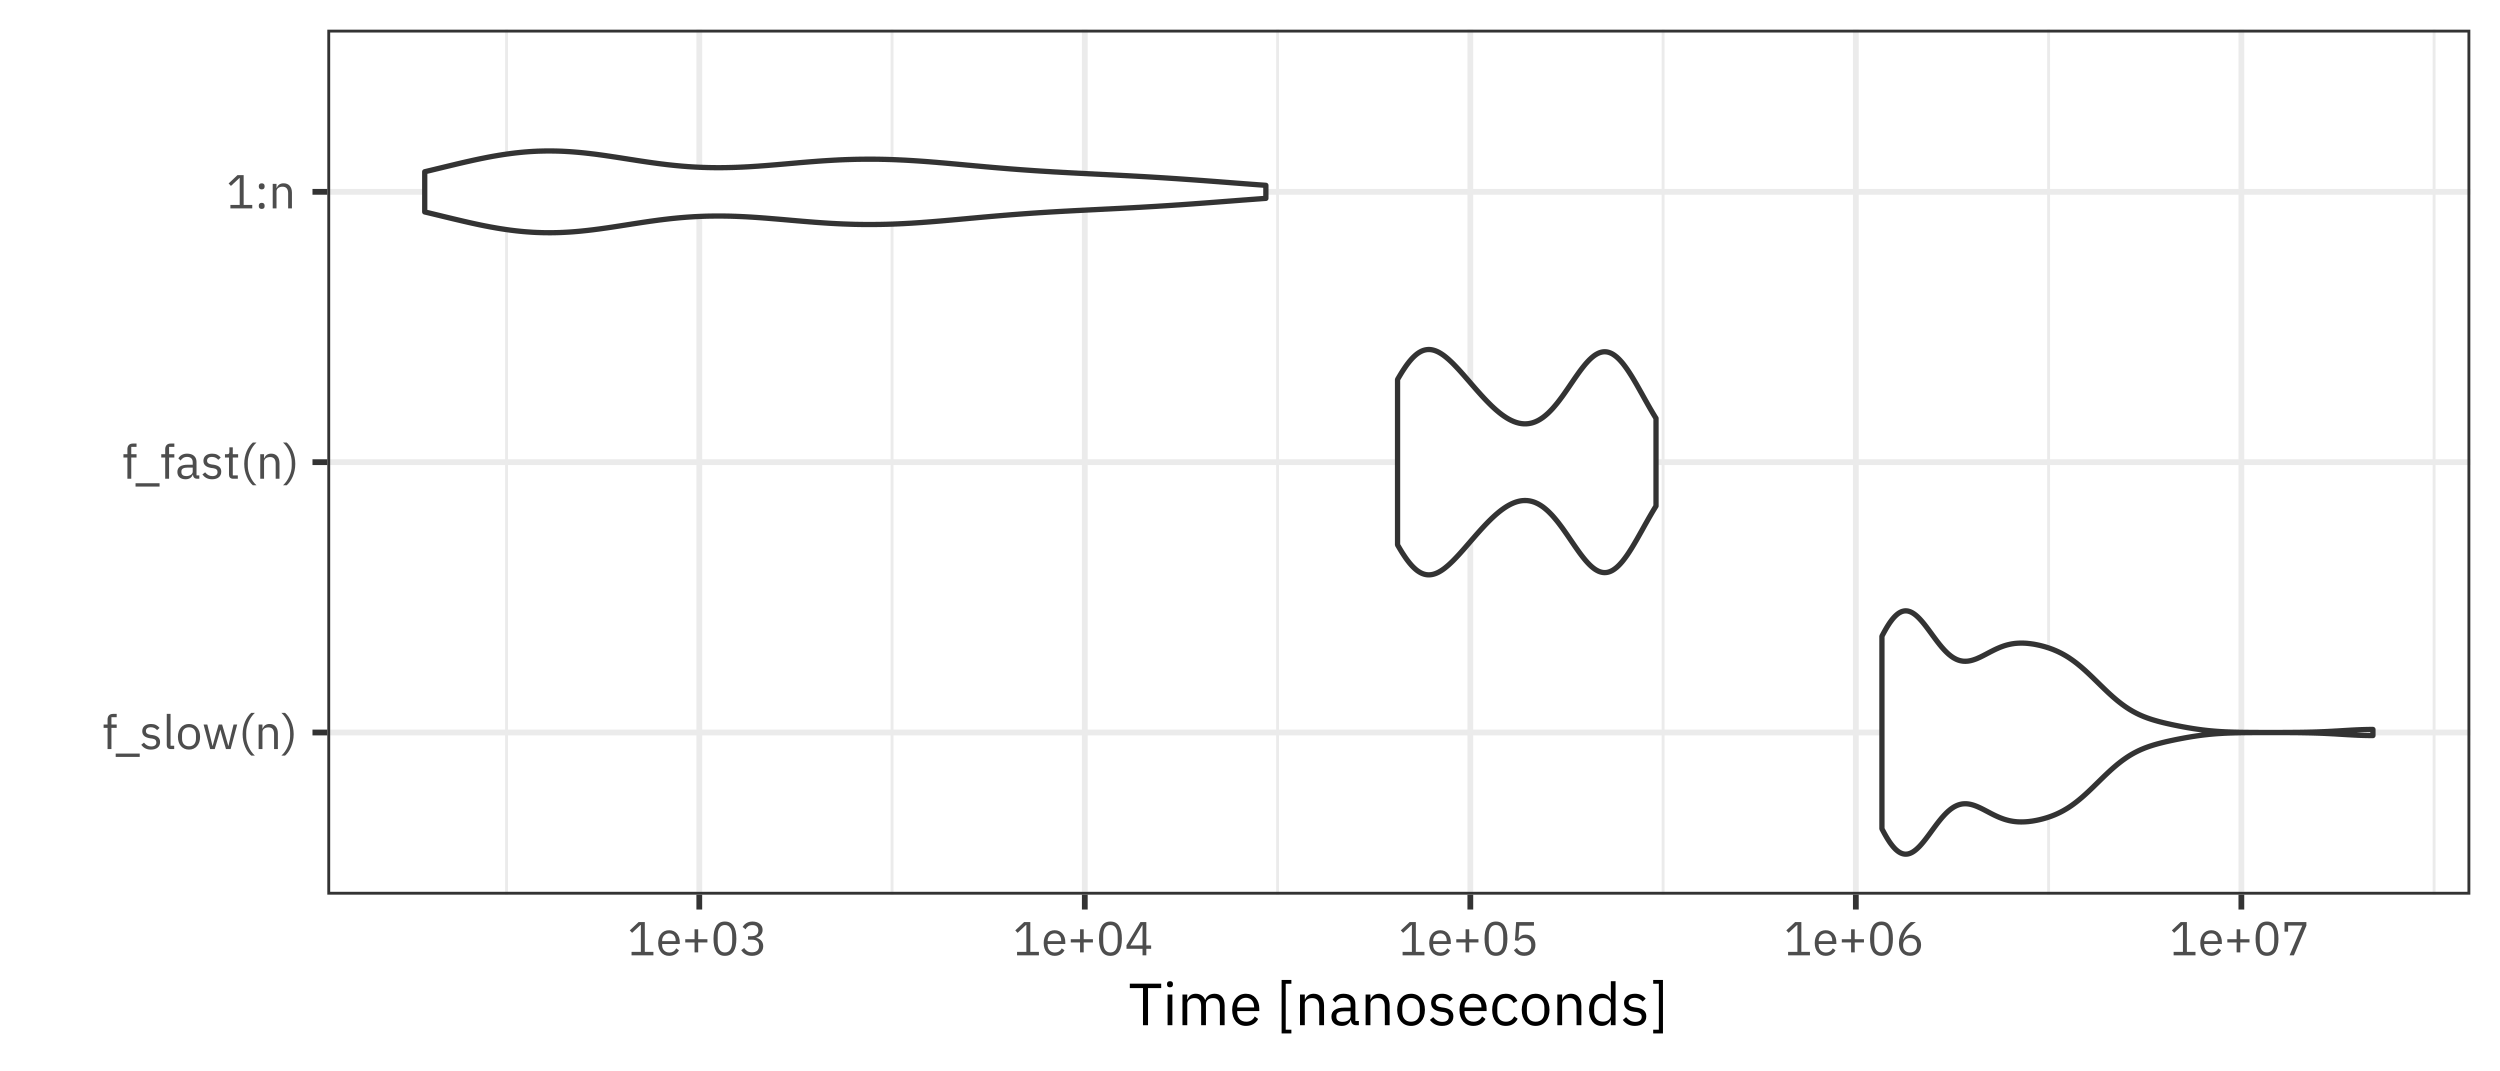 <?xml version="1.0" encoding="UTF-8"?>
<svg xmlns="http://www.w3.org/2000/svg" xmlns:xlink="http://www.w3.org/1999/xlink" width="504pt" height="216pt" viewBox="0 0 504 216" version="1.1">
<defs>
<g>
<symbol overflow="visible" id="glyph0-0">
<path style="stroke:none;" d="M 0.312 0 L 4.219 0 L 4.219 -7.484 L 0.312 -7.484 Z M 0.875 -0.578 L 0.875 -6.906 L 3.641 -6.906 L 3.641 -0.578 Z M 0.875 -0.578 "/>
</symbol>
<symbol overflow="visible" id="glyph0-1">
<path style="stroke:none;" d="M 1.078 0 L 1.859 0 L 1.859 -4.281 L 2.922 -4.281 L 2.922 -4.953 L 1.859 -4.953 L 1.859 -6.422 L 2.922 -6.422 L 2.922 -7.094 L 2.172 -7.094 C 1.438 -7.094 1.078 -6.625 1.078 -5.953 L 1.078 -4.953 L 0.281 -4.953 L 0.281 -4.281 L 1.078 -4.281 Z M 1.078 0 "/>
</symbol>
<symbol overflow="visible" id="glyph0-2">
<path style="stroke:none;" d="M 5.125 1.578 L 5.125 0.906 L 0.281 0.906 L 0.281 1.578 Z M 5.125 1.578 "/>
</symbol>
<symbol overflow="visible" id="glyph0-3">
<path style="stroke:none;" d="M 2.297 0.109 C 3.438 0.109 4.141 -0.469 4.141 -1.422 C 4.141 -2.172 3.719 -2.656 2.625 -2.828 L 2.234 -2.875 C 1.625 -2.969 1.281 -3.172 1.281 -3.641 C 1.281 -4.109 1.625 -4.406 2.25 -4.406 C 2.891 -4.406 3.312 -4.109 3.531 -3.812 L 4.031 -4.266 C 3.641 -4.766 3.109 -5.062 2.312 -5.062 C 1.312 -5.062 0.547 -4.578 0.547 -3.609 C 0.547 -2.688 1.234 -2.312 2.141 -2.172 L 2.531 -2.125 C 3.188 -2.031 3.391 -1.734 3.391 -1.344 C 3.391 -0.828 3.016 -0.531 2.359 -0.531 C 1.734 -0.531 1.281 -0.812 0.891 -1.297 L 0.344 -0.859 C 0.781 -0.266 1.391 0.109 2.297 0.109 Z M 2.297 0.109 "/>
</symbol>
<symbol overflow="visible" id="glyph0-4">
<path style="stroke:none;" d="M 2.312 0 L 2.312 -0.672 L 1.578 -0.672 L 1.578 -7.094 L 0.812 -7.094 L 0.812 -0.797 C 0.812 -0.328 1.109 0 1.625 0 Z M 2.312 0 "/>
</symbol>
<symbol overflow="visible" id="glyph0-5">
<path style="stroke:none;" d="M 2.688 0.109 C 4.016 0.109 4.922 -0.906 4.922 -2.469 C 4.922 -4.047 4.016 -5.062 2.688 -5.062 C 1.359 -5.062 0.453 -4.047 0.453 -2.469 C 0.453 -0.906 1.359 0.109 2.688 0.109 Z M 2.688 -0.562 C 1.859 -0.562 1.281 -1.078 1.281 -2.125 L 1.281 -2.828 C 1.281 -3.875 1.859 -4.391 2.688 -4.391 C 3.516 -4.391 4.094 -3.875 4.094 -2.828 L 4.094 -2.125 C 4.094 -1.078 3.516 -0.562 2.688 -0.562 Z M 2.688 -0.562 "/>
</symbol>
<symbol overflow="visible" id="glyph0-6">
<path style="stroke:none;" d="M 1.625 0 L 2.547 0 L 3.25 -2.375 L 3.672 -3.891 L 3.688 -3.891 L 4.109 -2.375 L 4.812 0 L 5.75 0 L 7.078 -4.953 L 6.344 -4.953 L 5.812 -2.812 L 5.312 -0.641 L 5.281 -0.641 L 4.672 -2.812 L 4.031 -4.953 L 3.344 -4.953 L 2.719 -2.812 L 2.125 -0.641 L 2.094 -0.641 L 1.578 -2.812 L 1.047 -4.953 L 0.297 -4.953 Z M 1.625 0 "/>
</symbol>
<symbol overflow="visible" id="glyph0-7">
<path style="stroke:none;" d="M 0.797 -3 C 0.797 -1.125 1.578 0.516 2.531 1.312 L 3.266 1.312 C 2.219 0.391 1.516 -1.234 1.516 -2.578 L 1.516 -3.391 C 1.516 -4.734 2.203 -6.328 3.266 -7.297 L 2.531 -7.297 C 1.547 -6.453 0.797 -4.844 0.797 -3 Z M 0.797 -3 "/>
</symbol>
<symbol overflow="visible" id="glyph0-8">
<path style="stroke:none;" d="M 1.578 0 L 1.578 -3.438 C 1.578 -4.062 2.172 -4.375 2.797 -4.375 C 3.531 -4.375 3.922 -3.922 3.922 -3.047 L 3.922 0 L 4.688 0 L 4.688 -3.172 C 4.688 -4.375 4.031 -5.062 3.016 -5.062 C 2.281 -5.062 1.859 -4.703 1.625 -4.141 L 1.578 -4.141 L 1.578 -4.953 L 0.812 -4.953 L 0.812 0 Z M 1.578 0 "/>
</symbol>
<symbol overflow="visible" id="glyph0-9">
<path style="stroke:none;" d="M 2.422 -3 C 2.422 -4.844 1.656 -6.453 0.688 -7.297 L -0.047 -7.297 C 1.016 -6.328 1.703 -4.734 1.703 -3.391 L 1.703 -2.578 C 1.703 -1.234 0.984 0.391 -0.047 1.312 L 0.688 1.312 C 1.625 0.516 2.422 -1.125 2.422 -3 Z M 2.422 -3 "/>
</symbol>
<symbol overflow="visible" id="glyph0-10">
<path style="stroke:none;" d="M 4.844 0 L 4.844 -0.672 L 4.281 -0.672 L 4.281 -3.391 C 4.281 -4.438 3.562 -5.062 2.375 -5.062 C 1.484 -5.062 0.891 -4.625 0.625 -4.094 L 1.078 -3.672 C 1.359 -4.109 1.75 -4.406 2.344 -4.406 C 3.125 -4.406 3.516 -4.016 3.516 -3.312 L 3.516 -2.828 L 2.531 -2.828 C 1.094 -2.828 0.422 -2.312 0.422 -1.375 C 0.422 -0.453 1.031 0.109 2.078 0.109 C 2.766 0.109 3.297 -0.203 3.516 -0.812 L 3.562 -0.812 C 3.609 -0.344 3.844 0 4.406 0 Z M 2.203 -0.531 C 1.609 -0.531 1.234 -0.812 1.234 -1.312 L 1.234 -1.5 C 1.234 -1.984 1.625 -2.25 2.5 -2.25 L 3.516 -2.25 L 3.516 -1.438 C 3.516 -0.938 2.969 -0.531 2.203 -0.531 Z M 2.203 -0.531 "/>
</symbol>
<symbol overflow="visible" id="glyph0-11">
<path style="stroke:none;" d="M 2.875 0 L 2.875 -0.672 L 1.859 -0.672 L 1.859 -4.281 L 2.938 -4.281 L 2.938 -4.953 L 1.859 -4.953 L 1.859 -6.328 L 1.172 -6.328 L 1.172 -5.406 C 1.172 -5.062 1.062 -4.953 0.734 -4.953 L 0.281 -4.953 L 0.281 -4.281 L 1.094 -4.281 L 1.094 -0.812 C 1.094 -0.328 1.375 0 1.906 0 Z M 2.875 0 "/>
</symbol>
<symbol overflow="visible" id="glyph0-12">
<path style="stroke:none;" d="M 5.25 0 L 5.25 -0.703 L 3.516 -0.703 L 3.516 -6.703 L 2.266 -6.703 L 0.484 -5.031 L 0.953 -4.531 L 2.641 -6.109 L 2.719 -6.109 L 2.719 -0.703 L 0.844 -0.703 L 0.844 0 Z M 5.25 0 "/>
</symbol>
<symbol overflow="visible" id="glyph0-13">
<path style="stroke:none;" d="M 1.406 -3.828 C 1.797 -3.828 1.984 -4.062 1.984 -4.391 L 1.984 -4.516 C 1.984 -4.828 1.797 -5.062 1.406 -5.062 C 1 -5.062 0.812 -4.828 0.812 -4.516 L 0.812 -4.391 C 0.812 -4.062 1 -3.828 1.406 -3.828 Z M 1.406 0.109 C 1.797 0.109 1.984 -0.109 1.984 -0.438 L 1.984 -0.562 C 1.984 -0.891 1.797 -1.125 1.406 -1.125 C 1 -1.125 0.812 -0.891 0.812 -0.562 L 0.812 -0.438 C 0.812 -0.109 1 0.109 1.406 0.109 Z M 1.406 0.109 "/>
</symbol>
<symbol overflow="visible" id="glyph0-14">
<path style="stroke:none;" d="M 2.672 0.109 C 3.609 0.109 4.312 -0.344 4.641 -1.016 L 4.094 -1.406 C 3.828 -0.859 3.344 -0.562 2.719 -0.562 C 1.797 -0.562 1.25 -1.203 1.25 -2.047 L 1.25 -2.281 L 4.812 -2.281 L 4.812 -2.641 C 4.812 -4.047 4 -5.062 2.672 -5.062 C 1.328 -5.062 0.453 -4.047 0.453 -2.469 C 0.453 -0.906 1.328 0.109 2.672 0.109 Z M 2.672 -4.422 C 3.469 -4.422 3.984 -3.844 3.984 -2.969 L 3.984 -2.859 L 1.25 -2.859 L 1.25 -2.922 C 1.25 -3.797 1.844 -4.422 2.672 -4.422 Z M 2.672 -4.422 "/>
</symbol>
<symbol overflow="visible" id="glyph0-15">
<path style="stroke:none;" d="M 3.25 -0.594 L 3.25 -2.594 L 5.109 -2.594 L 5.109 -3.25 L 3.25 -3.25 L 3.25 -5.25 L 2.516 -5.25 L 2.516 -3.25 L 0.641 -3.25 L 0.641 -2.594 L 2.516 -2.594 L 2.516 -0.594 Z M 3.25 -0.594 "/>
</symbol>
<symbol overflow="visible" id="glyph0-16">
<path style="stroke:none;" d="M 2.875 0.109 C 4.484 0.109 5.188 -1.156 5.188 -3.344 C 5.188 -5.531 4.484 -6.812 2.875 -6.812 C 1.281 -6.812 0.578 -5.531 0.578 -3.344 C 0.578 -1.156 1.281 0.109 2.875 0.109 Z M 2.875 -0.578 C 1.828 -0.578 1.422 -1.5 1.422 -2.797 L 1.422 -3.891 C 1.422 -5.188 1.828 -6.109 2.875 -6.109 C 3.922 -6.109 4.344 -5.188 4.344 -3.891 L 4.344 -2.797 C 4.344 -1.5 3.922 -0.578 2.875 -0.578 Z M 2.875 -0.578 "/>
</symbol>
<symbol overflow="visible" id="glyph0-17">
<path style="stroke:none;" d="M 1.781 -3.859 L 1.781 -3.156 L 2.562 -3.156 C 3.5 -3.156 4 -2.703 4 -1.922 L 4 -1.844 C 4 -1.062 3.5 -0.609 2.562 -0.609 C 1.75 -0.609 1.359 -0.953 1 -1.484 L 0.406 -1.031 C 0.812 -0.453 1.406 0.109 2.578 0.109 C 3.938 0.109 4.844 -0.688 4.844 -1.828 C 4.844 -2.844 4.156 -3.375 3.438 -3.516 L 3.438 -3.562 C 4.141 -3.734 4.719 -4.266 4.719 -5.125 C 4.719 -6.203 3.812 -6.812 2.688 -6.812 C 1.609 -6.812 1.031 -6.25 0.688 -5.719 L 1.281 -5.25 C 1.562 -5.766 1.969 -6.094 2.672 -6.094 C 3.375 -6.094 3.859 -5.734 3.859 -5.031 L 3.859 -4.969 C 3.859 -4.328 3.406 -3.859 2.5 -3.859 Z M 1.781 -3.859 "/>
</symbol>
<symbol overflow="visible" id="glyph0-18">
<path style="stroke:none;" d="M 4.359 0 L 4.359 -1.312 L 5.328 -1.312 L 5.328 -1.984 L 4.359 -1.984 L 4.359 -6.703 L 3.172 -6.703 L 0.359 -2.031 L 0.359 -1.312 L 3.594 -1.312 L 3.594 0 Z M 3.547 -6.078 L 3.594 -6.078 L 3.594 -1.984 L 1.125 -1.984 Z M 3.547 -6.078 "/>
</symbol>
<symbol overflow="visible" id="glyph0-19">
<path style="stroke:none;" d="M 4.781 -6.703 L 1.188 -6.703 L 0.953 -3.016 L 1.625 -2.922 C 1.906 -3.219 2.219 -3.484 2.828 -3.484 C 3.734 -3.484 4.234 -2.969 4.234 -2.094 L 4.234 -2 C 4.234 -1.109 3.734 -0.609 2.828 -0.609 C 2.031 -0.609 1.688 -0.953 1.344 -1.484 L 0.734 -1.031 C 1.141 -0.453 1.719 0.109 2.828 0.109 C 4.234 0.109 5.078 -0.797 5.078 -2.094 C 5.078 -3.391 4.234 -4.172 3.094 -4.172 C 2.391 -4.172 2.031 -3.891 1.719 -3.438 L 1.656 -3.438 L 1.844 -5.984 L 4.781 -5.984 Z M 4.781 -6.703 "/>
</symbol>
<symbol overflow="visible" id="glyph0-20">
<path style="stroke:none;" d="M 2.891 0.109 C 4.234 0.109 5.109 -0.781 5.109 -2.094 C 5.109 -3.375 4.281 -4.156 3.141 -4.156 C 2.328 -4.156 1.844 -3.75 1.531 -3.203 L 1.484 -3.219 C 1.844 -4.781 2.641 -5.656 4.062 -6.703 L 3.031 -6.703 C 1.953 -6 0.641 -4.438 0.641 -2.453 C 0.641 -0.859 1.5 0.109 2.891 0.109 Z M 2.875 -0.578 C 2 -0.578 1.484 -1.094 1.484 -2 L 1.484 -2.078 C 1.484 -2.969 2 -3.484 2.875 -3.484 C 3.766 -3.484 4.281 -2.969 4.281 -2.078 L 4.281 -2 C 4.281 -1.094 3.766 -0.578 2.875 -0.578 Z M 2.875 -0.578 "/>
</symbol>
<symbol overflow="visible" id="glyph0-21">
<path style="stroke:none;" d="M 2.547 0 L 5.062 -5.984 L 5.062 -6.703 L 0.656 -6.703 L 0.656 -4.766 L 1.375 -4.766 L 1.375 -6 L 4.234 -6 L 1.672 0 Z M 2.547 0 "/>
</symbol>
<symbol overflow="visible" id="glyph1-0">
<path style="stroke:none;" d="M 0.391 0 L 5.281 0 L 5.281 -9.359 L 0.391 -9.359 Z M 1.109 -0.719 L 1.109 -8.641 L 4.562 -8.641 L 4.562 -0.719 Z M 1.109 -0.719 "/>
</symbol>
<symbol overflow="visible" id="glyph1-1">
<path style="stroke:none;" d="M 6.594 -7.484 L 6.594 -8.375 L 0.266 -8.375 L 0.266 -7.484 L 2.922 -7.484 L 2.922 0 L 3.938 0 L 3.938 -7.484 Z M 6.594 -7.484 "/>
</symbol>
<symbol overflow="visible" id="glyph1-2">
<path style="stroke:none;" d="M 1.5 -7.641 C 1.906 -7.641 2.094 -7.859 2.094 -8.188 L 2.094 -8.344 C 2.094 -8.656 1.906 -8.875 1.5 -8.875 C 1.094 -8.875 0.906 -8.656 0.906 -8.344 L 0.906 -8.188 C 0.906 -7.859 1.094 -7.641 1.5 -7.641 Z M 1.016 0 L 1.984 0 L 1.984 -6.188 L 1.016 -6.188 Z M 1.016 0 "/>
</symbol>
<symbol overflow="visible" id="glyph1-3">
<path style="stroke:none;" d="M 1.984 0 L 1.984 -4.297 C 1.984 -5.094 2.703 -5.469 3.453 -5.469 C 4.375 -5.469 4.781 -4.906 4.781 -3.797 L 4.781 0 L 5.75 0 L 5.75 -4.297 C 5.75 -5.094 6.438 -5.469 7.203 -5.469 C 8.141 -5.469 8.562 -4.891 8.562 -3.797 L 8.562 0 L 9.516 0 L 9.516 -3.969 C 9.516 -5.469 8.766 -6.344 7.5 -6.344 C 6.438 -6.344 5.844 -5.75 5.609 -5.078 L 5.594 -5.078 C 5.25 -5.969 4.516 -6.344 3.703 -6.344 C 2.734 -6.344 2.297 -5.812 2.031 -5.188 L 1.984 -5.188 L 1.984 -6.188 L 1.016 -6.188 L 1.016 0 Z M 1.984 0 "/>
</symbol>
<symbol overflow="visible" id="glyph1-4">
<path style="stroke:none;" d="M 3.344 0.141 C 4.516 0.141 5.406 -0.438 5.797 -1.266 L 5.109 -1.766 C 4.781 -1.078 4.188 -0.703 3.406 -0.703 C 2.25 -0.703 1.578 -1.5 1.578 -2.562 L 1.578 -2.859 L 6.031 -2.859 L 6.031 -3.312 C 6.031 -5.062 5 -6.344 3.344 -6.344 C 1.672 -6.344 0.562 -5.062 0.562 -3.094 C 0.562 -1.125 1.672 0.141 3.344 0.141 Z M 3.344 -5.531 C 4.328 -5.531 4.984 -4.797 4.984 -3.703 L 4.984 -3.578 L 1.578 -3.578 L 1.578 -3.656 C 1.578 -4.734 2.297 -5.531 3.344 -5.531 Z M 3.344 -5.531 "/>
</symbol>
<symbol overflow="visible" id="glyph1-5">
<path style="stroke:none;" d=""/>
</symbol>
<symbol overflow="visible" id="glyph1-6">
<path style="stroke:none;" d="M 3.078 1.656 L 3.078 0.906 L 1.938 0.906 L 1.938 -8.359 L 3.078 -8.359 L 3.078 -9.125 L 1.109 -9.125 L 1.109 1.656 Z M 3.078 1.656 "/>
</symbol>
<symbol overflow="visible" id="glyph1-7">
<path style="stroke:none;" d="M 1.984 0 L 1.984 -4.297 C 1.984 -5.094 2.719 -5.469 3.484 -5.469 C 4.422 -5.469 4.891 -4.906 4.891 -3.797 L 4.891 0 L 5.859 0 L 5.859 -3.969 C 5.859 -5.469 5.047 -6.344 3.781 -6.344 C 2.859 -6.344 2.328 -5.875 2.031 -5.188 L 1.984 -5.188 L 1.984 -6.188 L 1.016 -6.188 L 1.016 0 Z M 1.984 0 "/>
</symbol>
<symbol overflow="visible" id="glyph1-8">
<path style="stroke:none;" d="M 6.062 0 L 6.062 -0.844 L 5.359 -0.844 L 5.359 -4.25 C 5.359 -5.562 4.469 -6.344 2.969 -6.344 C 1.859 -6.344 1.109 -5.781 0.781 -5.125 L 1.359 -4.578 C 1.688 -5.141 2.188 -5.516 2.922 -5.516 C 3.906 -5.516 4.391 -5.031 4.391 -4.156 L 4.391 -3.547 L 3.172 -3.547 C 1.375 -3.547 0.531 -2.891 0.531 -1.734 C 0.531 -0.578 1.297 0.141 2.609 0.141 C 3.469 0.141 4.125 -0.25 4.391 -1.016 L 4.453 -1.016 C 4.531 -0.438 4.812 0 5.516 0 Z M 2.766 -0.672 C 2.016 -0.672 1.531 -1.016 1.531 -1.625 L 1.531 -1.891 C 1.531 -2.484 2.031 -2.812 3.125 -2.812 L 4.391 -2.812 L 4.391 -1.797 C 4.391 -1.156 3.703 -0.672 2.766 -0.672 Z M 2.766 -0.672 "/>
</symbol>
<symbol overflow="visible" id="glyph1-9">
<path style="stroke:none;" d="M 3.359 0.141 C 5.016 0.141 6.156 -1.125 6.156 -3.094 C 6.156 -5.062 5.016 -6.344 3.359 -6.344 C 1.703 -6.344 0.562 -5.062 0.562 -3.094 C 0.562 -1.125 1.703 0.141 3.359 0.141 Z M 3.359 -0.703 C 2.328 -0.703 1.594 -1.344 1.594 -2.656 L 1.594 -3.547 C 1.594 -4.844 2.328 -5.484 3.359 -5.484 C 4.391 -5.484 5.125 -4.844 5.125 -3.547 L 5.125 -2.656 C 5.125 -1.344 4.391 -0.703 3.359 -0.703 Z M 3.359 -0.703 "/>
</symbol>
<symbol overflow="visible" id="glyph1-10">
<path style="stroke:none;" d="M 2.875 0.141 C 4.297 0.141 5.172 -0.594 5.172 -1.781 C 5.172 -2.719 4.641 -3.328 3.281 -3.531 L 2.797 -3.594 C 2.031 -3.719 1.609 -3.953 1.609 -4.562 C 1.609 -5.141 2.031 -5.516 2.812 -5.516 C 3.609 -5.516 4.141 -5.141 4.422 -4.766 L 5.047 -5.344 C 4.547 -5.969 3.891 -6.344 2.891 -6.344 C 1.625 -6.344 0.688 -5.734 0.688 -4.516 C 0.688 -3.359 1.531 -2.891 2.672 -2.719 L 3.172 -2.656 C 3.984 -2.531 4.25 -2.156 4.25 -1.688 C 4.25 -1.047 3.766 -0.672 2.953 -0.672 C 2.172 -0.672 1.594 -1.016 1.109 -1.625 L 0.438 -1.062 C 0.984 -0.344 1.734 0.141 2.875 0.141 Z M 2.875 0.141 "/>
</symbol>
<symbol overflow="visible" id="glyph1-11">
<path style="stroke:none;" d="M 3.328 0.141 C 4.5 0.141 5.297 -0.438 5.703 -1.312 L 5 -1.781 C 4.672 -1.078 4.109 -0.703 3.328 -0.703 C 2.188 -0.703 1.594 -1.484 1.594 -2.562 L 1.594 -3.625 C 1.594 -4.703 2.188 -5.484 3.328 -5.484 C 4.078 -5.484 4.609 -5.109 4.844 -4.469 L 5.641 -4.891 C 5.281 -5.734 4.547 -6.344 3.328 -6.344 C 1.578 -6.344 0.562 -5.078 0.562 -3.094 C 0.562 -1.109 1.578 0.141 3.328 0.141 Z M 3.328 0.141 "/>
</symbol>
<symbol overflow="visible" id="glyph1-12">
<path style="stroke:none;" d="M 4.984 0 L 5.938 0 L 5.938 -8.875 L 4.984 -8.875 L 4.984 -5.188 L 4.938 -5.188 C 4.609 -5.969 3.969 -6.344 3.125 -6.344 C 1.578 -6.344 0.594 -5.078 0.594 -3.094 C 0.594 -1.109 1.578 0.141 3.125 0.141 C 3.969 0.141 4.562 -0.234 4.938 -1.016 L 4.984 -1.016 Z M 3.391 -0.719 C 2.297 -0.719 1.625 -1.469 1.625 -2.562 L 1.625 -3.625 C 1.625 -4.734 2.297 -5.469 3.391 -5.469 C 4.266 -5.469 4.984 -4.969 4.984 -4.281 L 4.984 -1.984 C 4.984 -1.172 4.266 -0.719 3.391 -0.719 Z M 3.391 -0.719 "/>
</symbol>
<symbol overflow="visible" id="glyph1-13">
<path style="stroke:none;" d="M 0.719 -9.125 L 0.719 -8.359 L 1.859 -8.359 L 1.859 0.906 L 0.719 0.906 L 0.719 1.656 L 2.688 1.656 L 2.688 -9.125 Z M 0.719 -9.125 "/>
</symbol>
</g>
<clipPath id="clip1">
  <path d="M 65.984 5.977 L 498.02 5.977 L 498.02 180.371 L 65.984 180.371 Z M 65.984 5.977 "/>
</clipPath>
<clipPath id="clip2">
  <path d="M 101 5.977 L 103 5.977 L 103 180.371 L 101 180.371 Z M 101 5.977 "/>
</clipPath>
<clipPath id="clip3">
  <path d="M 179 5.977 L 181 5.977 L 181 180.371 L 179 180.371 Z M 179 5.977 "/>
</clipPath>
<clipPath id="clip4">
  <path d="M 257 5.977 L 258 5.977 L 258 180.371 L 257 180.371 Z M 257 5.977 "/>
</clipPath>
<clipPath id="clip5">
  <path d="M 334 5.977 L 336 5.977 L 336 180.371 L 334 180.371 Z M 334 5.977 "/>
</clipPath>
<clipPath id="clip6">
  <path d="M 412 5.977 L 414 5.977 L 414 180.371 L 412 180.371 Z M 412 5.977 "/>
</clipPath>
<clipPath id="clip7">
  <path d="M 490 5.977 L 492 5.977 L 492 180.371 L 490 180.371 Z M 490 5.977 "/>
</clipPath>
<clipPath id="clip8">
  <path d="M 65.984 147 L 498.02 147 L 498.02 149 L 65.984 149 Z M 65.984 147 "/>
</clipPath>
<clipPath id="clip9">
  <path d="M 65.984 92 L 498.02 92 L 498.02 94 L 65.984 94 Z M 65.984 92 "/>
</clipPath>
<clipPath id="clip10">
  <path d="M 65.984 38 L 498.02 38 L 498.02 40 L 65.984 40 Z M 65.984 38 "/>
</clipPath>
<clipPath id="clip11">
  <path d="M 140 5.977 L 142 5.977 L 142 180.371 L 140 180.371 Z M 140 5.977 "/>
</clipPath>
<clipPath id="clip12">
  <path d="M 218 5.977 L 220 5.977 L 220 180.371 L 218 180.371 Z M 218 5.977 "/>
</clipPath>
<clipPath id="clip13">
  <path d="M 295 5.977 L 297 5.977 L 297 180.371 L 295 180.371 Z M 295 5.977 "/>
</clipPath>
<clipPath id="clip14">
  <path d="M 373 5.977 L 375 5.977 L 375 180.371 L 373 180.371 Z M 373 5.977 "/>
</clipPath>
<clipPath id="clip15">
  <path d="M 451 5.977 L 453 5.977 L 453 180.371 L 451 180.371 Z M 451 5.977 "/>
</clipPath>
<clipPath id="clip16">
  <path d="M 65.984 5.977 L 498.02 5.977 L 498.02 180.371 L 65.984 180.371 Z M 65.984 5.977 "/>
</clipPath>
</defs>
<g id="surface8">
<rect x="0" y="0" width="504" height="216" style="fill:rgb(100%,100%,100%);fill-opacity:1;stroke:none;"/>
<rect x="0" y="0" width="504" height="216" style="fill:rgb(100%,100%,100%);fill-opacity:1;stroke:none;"/>
<path style="fill:none;stroke-width:1.164;stroke-linecap:round;stroke-linejoin:round;stroke:rgb(100%,100%,100%);stroke-opacity:1;stroke-miterlimit:10;" d="M 0 216 L 504 216 L 504 0 L 0 0 Z M 0 216 "/>
<g clip-path="url(#clip1)" clip-rule="nonzero">
<path style=" stroke:none;fill-rule:nonzero;fill:rgb(100%,100%,100%);fill-opacity:1;" d="M 65.984 180.375 L 498.02 180.375 L 498.02 5.98 L 65.984 5.98 Z M 65.984 180.375 "/>
</g>
<g clip-path="url(#clip2)" clip-rule="nonzero">
<path style="fill:none;stroke-width:0.582;stroke-linecap:butt;stroke-linejoin:round;stroke:rgb(92.157%,92.157%,92.157%);stroke-opacity:1;stroke-miterlimit:10;" d="M 102.117 180.375 L 102.117 5.977 "/>
</g>
<g clip-path="url(#clip3)" clip-rule="nonzero">
<path style="fill:none;stroke-width:0.582;stroke-linecap:butt;stroke-linejoin:round;stroke:rgb(92.157%,92.157%,92.157%);stroke-opacity:1;stroke-miterlimit:10;" d="M 179.836 180.375 L 179.836 5.977 "/>
</g>
<g clip-path="url(#clip4)" clip-rule="nonzero">
<path style="fill:none;stroke-width:0.582;stroke-linecap:butt;stroke-linejoin:round;stroke:rgb(92.157%,92.157%,92.157%);stroke-opacity:1;stroke-miterlimit:10;" d="M 257.559 180.375 L 257.559 5.977 "/>
</g>
<g clip-path="url(#clip5)" clip-rule="nonzero">
<path style="fill:none;stroke-width:0.582;stroke-linecap:butt;stroke-linejoin:round;stroke:rgb(92.157%,92.157%,92.157%);stroke-opacity:1;stroke-miterlimit:10;" d="M 335.277 180.375 L 335.277 5.977 "/>
</g>
<g clip-path="url(#clip6)" clip-rule="nonzero">
<path style="fill:none;stroke-width:0.582;stroke-linecap:butt;stroke-linejoin:round;stroke:rgb(92.157%,92.157%,92.157%);stroke-opacity:1;stroke-miterlimit:10;" d="M 412.996 180.375 L 412.996 5.977 "/>
</g>
<g clip-path="url(#clip7)" clip-rule="nonzero">
<path style="fill:none;stroke-width:0.582;stroke-linecap:butt;stroke-linejoin:round;stroke:rgb(92.157%,92.157%,92.157%);stroke-opacity:1;stroke-miterlimit:10;" d="M 490.719 180.375 L 490.719 5.977 "/>
</g>
<g clip-path="url(#clip8)" clip-rule="nonzero">
<path style="fill:none;stroke-width:1.164;stroke-linecap:butt;stroke-linejoin:round;stroke:rgb(92.157%,92.157%,92.157%);stroke-opacity:1;stroke-miterlimit:10;" d="M 65.984 147.676 L 498.023 147.676 "/>
</g>
<g clip-path="url(#clip9)" clip-rule="nonzero">
<path style="fill:none;stroke-width:1.164;stroke-linecap:butt;stroke-linejoin:round;stroke:rgb(92.157%,92.157%,92.157%);stroke-opacity:1;stroke-miterlimit:10;" d="M 65.984 93.176 L 498.023 93.176 "/>
</g>
<g clip-path="url(#clip10)" clip-rule="nonzero">
<path style="fill:none;stroke-width:1.164;stroke-linecap:butt;stroke-linejoin:round;stroke:rgb(92.157%,92.157%,92.157%);stroke-opacity:1;stroke-miterlimit:10;" d="M 65.984 38.676 L 498.023 38.676 "/>
</g>
<g clip-path="url(#clip11)" clip-rule="nonzero">
<path style="fill:none;stroke-width:1.164;stroke-linecap:butt;stroke-linejoin:round;stroke:rgb(92.157%,92.157%,92.157%);stroke-opacity:1;stroke-miterlimit:10;" d="M 140.977 180.375 L 140.977 5.977 "/>
</g>
<g clip-path="url(#clip12)" clip-rule="nonzero">
<path style="fill:none;stroke-width:1.164;stroke-linecap:butt;stroke-linejoin:round;stroke:rgb(92.157%,92.157%,92.157%);stroke-opacity:1;stroke-miterlimit:10;" d="M 218.695 180.375 L 218.695 5.977 "/>
</g>
<g clip-path="url(#clip13)" clip-rule="nonzero">
<path style="fill:none;stroke-width:1.164;stroke-linecap:butt;stroke-linejoin:round;stroke:rgb(92.157%,92.157%,92.157%);stroke-opacity:1;stroke-miterlimit:10;" d="M 296.418 180.375 L 296.418 5.977 "/>
</g>
<g clip-path="url(#clip14)" clip-rule="nonzero">
<path style="fill:none;stroke-width:1.164;stroke-linecap:butt;stroke-linejoin:round;stroke:rgb(92.157%,92.157%,92.157%);stroke-opacity:1;stroke-miterlimit:10;" d="M 374.137 180.375 L 374.137 5.977 "/>
</g>
<g clip-path="url(#clip15)" clip-rule="nonzero">
<path style="fill:none;stroke-width:1.164;stroke-linecap:butt;stroke-linejoin:round;stroke:rgb(92.157%,92.157%,92.157%);stroke-opacity:1;stroke-miterlimit:10;" d="M 451.859 180.375 L 451.859 5.977 "/>
</g>
<path style="fill-rule:nonzero;fill:rgb(100%,100%,100%);fill-opacity:1;stroke-width:1.067;stroke-linecap:round;stroke-linejoin:round;stroke:rgb(20%,20%,20%);stroke-opacity:1;stroke-miterlimit:10;" d="M 379.398 167.086 L 379.59 167.457 L 379.785 167.82 L 379.98 168.172 L 380.172 168.512 L 380.367 168.844 L 380.559 169.16 L 380.754 169.461 L 380.945 169.754 L 381.141 170.031 L 381.336 170.289 L 381.527 170.535 L 381.723 170.766 L 381.914 170.977 L 382.109 171.18 L 382.305 171.359 L 382.496 171.52 L 382.691 171.668 L 382.883 171.797 L 383.078 171.906 L 383.273 172 L 383.465 172.074 L 383.66 172.133 L 383.852 172.172 L 384.047 172.195 L 384.238 172.199 L 384.434 172.188 L 384.629 172.16 L 384.82 172.113 L 385.016 172.051 L 385.207 171.973 L 385.402 171.879 L 385.598 171.773 L 385.789 171.648 L 385.984 171.512 L 386.176 171.363 L 386.371 171.199 L 386.566 171.023 L 386.758 170.84 L 386.953 170.645 L 387.145 170.438 L 387.34 170.223 L 387.535 169.996 L 387.727 169.766 L 387.922 169.527 L 388.113 169.285 L 388.309 169.035 L 388.5 168.781 L 388.695 168.523 L 388.891 168.262 L 389.082 168 L 389.277 167.734 L 389.469 167.469 L 389.664 167.207 L 389.859 166.941 L 390.051 166.68 L 390.246 166.422 L 390.438 166.164 L 390.828 165.664 L 391.02 165.422 L 391.215 165.184 L 391.406 164.953 L 391.602 164.727 L 391.797 164.512 L 391.988 164.301 L 392.184 164.098 L 392.375 163.902 L 392.57 163.719 L 392.762 163.539 L 392.957 163.375 L 393.152 163.215 L 393.344 163.066 L 393.539 162.93 L 393.73 162.801 L 393.926 162.68 L 394.121 162.574 L 394.312 162.477 L 394.508 162.387 L 394.699 162.309 L 394.895 162.242 L 395.09 162.184 L 395.281 162.137 L 395.477 162.098 L 395.668 162.066 L 395.863 162.051 L 396.059 162.039 L 396.25 162.035 L 396.445 162.043 L 396.637 162.059 L 396.832 162.082 L 397.023 162.113 L 397.219 162.152 L 397.414 162.195 L 397.605 162.246 L 397.801 162.305 L 397.992 162.367 L 398.188 162.438 L 398.383 162.512 L 398.574 162.59 L 398.77 162.672 L 398.961 162.758 L 399.156 162.848 L 399.352 162.941 L 399.543 163.035 L 399.738 163.133 L 399.93 163.23 L 400.125 163.332 L 400.316 163.434 L 400.707 163.637 L 400.898 163.738 L 401.094 163.84 L 401.285 163.941 L 401.48 164.043 L 401.676 164.141 L 401.867 164.238 L 402.062 164.332 L 402.254 164.426 L 402.645 164.605 L 402.836 164.688 L 403.031 164.773 L 403.223 164.852 L 403.613 165 L 403.805 165.07 L 404 165.137 L 404.191 165.199 L 404.387 165.258 L 404.578 165.312 L 404.969 165.414 L 405.16 165.457 L 405.355 165.496 L 405.547 165.531 L 405.742 165.566 L 405.938 165.594 L 406.129 165.621 L 406.324 165.641 L 406.516 165.66 L 406.711 165.676 L 406.906 165.688 L 407.098 165.695 L 407.293 165.699 L 407.484 165.703 L 407.875 165.695 L 408.066 165.688 L 408.262 165.68 L 408.453 165.668 L 408.648 165.652 L 408.84 165.637 L 409.035 165.617 L 409.23 165.594 L 409.422 165.566 L 409.617 165.543 L 409.809 165.512 L 410.004 165.48 L 410.199 165.445 L 410.391 165.41 L 410.586 165.375 L 410.777 165.332 L 410.973 165.293 L 411.168 165.246 L 411.359 165.203 L 411.555 165.152 L 411.746 165.105 L 412.137 164.996 L 412.328 164.941 L 412.523 164.883 L 412.715 164.824 L 412.91 164.758 L 413.102 164.695 L 413.297 164.625 L 413.492 164.559 L 413.684 164.484 L 413.879 164.41 L 414.07 164.332 L 414.266 164.254 L 414.461 164.168 L 414.652 164.086 L 414.848 163.996 L 415.039 163.906 L 415.234 163.812 L 415.43 163.715 L 415.621 163.613 L 415.816 163.512 L 416.008 163.406 L 416.203 163.293 L 416.395 163.18 L 416.59 163.066 L 416.785 162.945 L 416.977 162.824 L 417.172 162.699 L 417.363 162.57 L 417.559 162.438 L 417.754 162.301 L 417.945 162.164 L 418.141 162.02 L 418.332 161.875 L 418.527 161.727 L 418.723 161.574 L 418.914 161.422 L 419.109 161.266 L 419.301 161.105 L 419.691 160.777 L 419.883 160.609 L 420.078 160.438 L 420.27 160.266 L 420.465 160.09 L 420.656 159.914 L 421.047 159.555 L 421.238 159.371 L 421.434 159.188 L 421.625 159.004 L 422.016 158.629 L 422.207 158.441 L 422.402 158.25 L 422.594 158.062 L 422.789 157.871 L 422.984 157.684 L 423.176 157.492 L 423.371 157.305 L 423.562 157.113 L 423.953 156.738 L 424.145 156.551 L 424.34 156.363 L 424.531 156.18 L 424.727 155.996 L 424.918 155.816 L 425.113 155.633 L 425.309 155.457 L 425.5 155.277 L 425.695 155.105 L 425.887 154.934 L 426.082 154.762 L 426.277 154.594 L 426.469 154.43 L 426.664 154.266 L 426.855 154.105 L 427.051 153.949 L 427.246 153.797 L 427.438 153.645 L 427.633 153.496 L 427.824 153.352 L 428.02 153.207 L 428.215 153.07 L 428.406 152.934 L 428.602 152.801 L 428.793 152.668 L 428.988 152.543 L 429.18 152.418 L 429.375 152.297 L 429.57 152.18 L 429.762 152.066 L 429.957 151.957 L 430.148 151.848 L 430.344 151.742 L 430.539 151.641 L 430.73 151.543 L 430.926 151.445 L 431.117 151.352 L 431.508 151.172 L 431.699 151.086 L 431.895 151.004 L 432.086 150.926 L 432.281 150.844 L 432.473 150.77 L 432.668 150.695 L 432.863 150.625 L 433.055 150.555 L 433.25 150.488 L 433.441 150.422 L 433.832 150.297 L 434.023 150.234 L 434.219 150.176 L 434.41 150.117 L 434.801 150.008 L 434.992 149.953 L 435.188 149.902 L 435.379 149.852 L 435.77 149.75 L 435.961 149.703 L 436.156 149.656 L 436.348 149.609 L 436.543 149.562 L 436.734 149.516 L 437.125 149.43 L 437.316 149.387 L 437.512 149.344 L 437.703 149.301 L 437.898 149.262 L 438.094 149.219 L 438.285 149.18 L 438.48 149.137 L 438.672 149.098 L 439.062 149.02 L 439.254 148.984 L 439.449 148.945 L 439.641 148.906 L 440.031 148.836 L 440.223 148.797 L 440.418 148.762 L 440.609 148.727 L 440.805 148.691 L 440.996 148.66 L 441.191 148.625 L 441.387 148.594 L 441.578 148.559 L 441.773 148.527 L 441.965 148.496 L 442.16 148.465 L 442.355 148.438 L 442.547 148.406 L 442.742 148.379 L 442.934 148.348 L 443.324 148.293 L 443.516 148.266 L 443.711 148.242 L 443.902 148.215 L 444.293 148.168 L 444.484 148.145 L 444.68 148.125 L 444.871 148.102 L 445.066 148.082 L 445.258 148.059 L 445.453 148.039 L 445.648 148.023 L 445.84 148.004 L 446.035 147.988 L 446.227 147.969 L 446.617 147.938 L 446.809 147.922 L 447.004 147.91 L 447.195 147.895 L 447.586 147.871 L 447.777 147.859 L 447.973 147.848 L 448.164 147.836 L 448.359 147.824 L 448.551 147.816 L 448.746 147.805 L 448.941 147.797 L 449.133 147.789 L 449.328 147.781 L 449.52 147.773 L 449.715 147.766 L 449.91 147.762 L 450.102 147.754 L 450.297 147.75 L 450.488 147.742 L 450.879 147.734 L 451.07 147.73 L 451.266 147.727 L 451.457 147.723 L 451.848 147.715 L 452.039 147.711 L 452.234 147.707 L 452.426 147.707 L 452.621 147.703 L 452.812 147.699 L 453.008 147.699 L 453.203 147.695 L 453.395 147.695 L 453.59 147.691 L 453.977 147.691 L 454.172 147.688 L 454.559 147.688 L 454.75 147.684 L 455.527 147.684 L 455.719 147.68 L 459.789 147.68 L 459.98 147.684 L 460.758 147.684 L 460.949 147.688 L 461.531 147.688 L 461.727 147.691 L 462.113 147.691 L 462.305 147.695 L 462.5 147.695 L 462.695 147.699 L 462.887 147.699 L 463.082 147.703 L 463.273 147.703 L 463.664 147.711 L 463.855 147.711 L 464.051 147.715 L 464.242 147.719 L 464.438 147.723 L 464.629 147.727 L 465.02 147.734 L 465.211 147.738 L 465.406 147.742 L 465.598 147.746 L 465.988 147.754 L 466.18 147.762 L 466.375 147.766 L 466.566 147.773 L 466.762 147.777 L 466.957 147.785 L 467.148 147.789 L 467.344 147.797 L 467.535 147.805 L 467.926 147.82 L 468.117 147.828 L 468.312 147.836 L 468.504 147.844 L 468.699 147.852 L 468.891 147.863 L 469.281 147.879 L 469.473 147.891 L 469.668 147.902 L 469.859 147.91 L 470.25 147.934 L 470.441 147.941 L 470.637 147.953 L 470.828 147.965 L 471.219 147.988 L 471.41 148 L 471.605 148.012 L 471.797 148.023 L 472.188 148.047 L 472.379 148.059 L 472.574 148.07 L 472.766 148.082 L 472.961 148.094 L 473.152 148.105 L 473.348 148.117 L 473.543 148.125 L 473.734 148.137 L 473.93 148.148 L 474.121 148.16 L 474.316 148.168 L 474.512 148.18 L 474.703 148.191 L 474.898 148.199 L 475.09 148.207 L 475.285 148.219 L 475.48 148.227 L 475.672 148.234 L 475.867 148.242 L 476.059 148.25 L 476.254 148.254 L 476.449 148.262 L 476.641 148.266 L 476.836 148.27 L 477.027 148.277 L 477.223 148.281 L 477.414 148.281 L 477.805 148.289 L 478.383 148.289 L 478.383 147.059 L 477.996 147.059 L 477.805 147.062 L 477.609 147.062 L 477.414 147.066 L 477.223 147.07 L 477.027 147.074 L 476.836 147.078 L 476.641 147.082 L 476.449 147.09 L 476.254 147.094 L 476.059 147.102 L 475.867 147.109 L 475.672 147.117 L 475.48 147.125 L 475.09 147.141 L 474.898 147.148 L 474.703 147.16 L 474.512 147.168 L 474.121 147.191 L 473.93 147.199 L 473.734 147.211 L 473.543 147.223 L 473.152 147.246 L 472.961 147.258 L 472.766 147.27 L 472.574 147.281 L 472.379 147.293 L 472.188 147.305 L 471.797 147.328 L 471.605 147.34 L 471.41 147.352 L 471.219 147.363 L 471.023 147.375 L 470.828 147.383 L 470.637 147.395 L 470.441 147.406 L 470.25 147.418 L 470.055 147.43 L 469.859 147.438 L 469.668 147.449 L 469.473 147.457 L 469.281 147.469 L 469.086 147.477 L 468.891 147.488 L 468.699 147.496 L 468.504 147.504 L 468.312 147.512 L 468.117 147.52 L 467.926 147.527 L 467.535 147.543 L 467.344 147.551 L 467.148 147.559 L 466.957 147.566 L 466.762 147.57 L 466.566 147.578 L 466.375 147.582 L 466.18 147.59 L 465.988 147.594 L 465.598 147.602 L 465.406 147.609 L 465.211 147.613 L 465.02 147.617 L 464.629 147.625 L 464.438 147.629 L 464.242 147.629 L 464.051 147.633 L 463.855 147.637 L 463.664 147.641 L 463.469 147.641 L 463.273 147.645 L 463.082 147.645 L 462.887 147.648 L 462.695 147.652 L 462.305 147.652 L 462.113 147.656 L 461.918 147.656 L 461.727 147.66 L 461.145 147.66 L 460.949 147.664 L 460.371 147.664 L 460.176 147.668 L 458.625 147.668 L 458.434 147.672 L 457.074 147.672 L 456.883 147.668 L 455.332 147.668 L 455.141 147.664 L 454.559 147.664 L 454.363 147.66 L 453.977 147.66 L 453.781 147.656 L 453.395 147.656 L 453.203 147.652 L 453.008 147.652 L 452.812 147.648 L 452.621 147.645 L 452.426 147.645 L 452.234 147.641 L 452.039 147.637 L 451.848 147.637 L 451.457 147.629 L 451.266 147.625 L 451.07 147.621 L 450.879 147.617 L 450.684 147.609 L 450.488 147.605 L 450.297 147.602 L 450.102 147.594 L 449.91 147.59 L 449.52 147.574 L 449.328 147.566 L 449.133 147.559 L 448.941 147.551 L 448.551 147.535 L 448.359 147.523 L 448.164 147.512 L 447.973 147.504 L 447.777 147.492 L 447.586 147.48 L 447.391 147.469 L 447.195 147.453 L 447.004 147.441 L 446.809 147.426 L 446.617 147.41 L 446.227 147.379 L 446.035 147.363 L 445.84 147.344 L 445.648 147.328 L 445.258 147.289 L 445.066 147.27 L 444.871 147.246 L 444.68 147.227 L 444.484 147.203 L 444.293 147.18 L 443.902 147.133 L 443.711 147.105 L 443.516 147.082 L 443.324 147.055 L 442.934 147 L 442.742 146.973 L 442.547 146.941 L 442.355 146.914 L 441.965 146.852 L 441.773 146.82 L 441.578 146.789 L 441.387 146.758 L 441.191 146.723 L 440.996 146.691 L 440.805 146.656 L 440.609 146.621 L 440.418 146.586 L 440.223 146.551 L 440.031 146.516 L 439.836 146.477 L 439.641 146.441 L 439.449 146.402 L 439.254 146.367 L 439.062 146.328 L 438.672 146.25 L 438.48 146.211 L 438.285 146.172 L 438.094 146.129 L 437.898 146.09 L 437.703 146.047 L 437.512 146.004 L 437.316 145.961 L 437.125 145.918 L 436.734 145.832 L 436.543 145.785 L 436.348 145.742 L 436.156 145.695 L 435.961 145.648 L 435.77 145.598 L 435.574 145.551 L 435.379 145.5 L 435.188 145.449 L 434.992 145.395 L 434.801 145.34 L 434.41 145.23 L 434.219 145.172 L 434.023 145.113 L 433.832 145.055 L 433.637 144.992 L 433.441 144.926 L 433.25 144.863 L 433.055 144.793 L 432.863 144.727 L 432.473 144.578 L 432.281 144.504 L 432.086 144.426 L 431.895 144.344 L 431.699 144.262 L 431.508 144.176 L 431.312 144.09 L 431.117 143.996 L 430.926 143.902 L 430.73 143.809 L 430.539 143.707 L 430.344 143.605 L 430.148 143.5 L 429.957 143.395 L 429.762 143.281 L 429.57 143.168 L 429.375 143.051 L 429.18 142.93 L 428.988 142.805 L 428.793 142.68 L 428.602 142.551 L 428.406 142.418 L 428.215 142.281 L 427.824 142 L 427.633 141.852 L 427.438 141.703 L 427.246 141.555 L 426.855 141.242 L 426.664 141.082 L 426.469 140.918 L 426.277 140.754 L 425.887 140.418 L 425.695 140.242 L 425.5 140.07 L 425.309 139.895 L 424.918 139.535 L 424.727 139.352 L 424.531 139.168 L 424.34 138.984 L 424.145 138.797 L 423.953 138.609 L 423.562 138.234 L 423.371 138.047 L 423.176 137.855 L 422.984 137.668 L 422.594 137.285 L 422.402 137.098 L 422.207 136.91 L 422.016 136.719 L 421.82 136.531 L 421.625 136.348 L 421.434 136.16 L 421.238 135.977 L 421.047 135.797 L 420.852 135.613 L 420.656 135.438 L 420.465 135.258 L 420.27 135.082 L 420.078 134.91 L 419.883 134.742 L 419.691 134.574 L 419.496 134.406 L 419.301 134.246 L 419.109 134.086 L 418.914 133.926 L 418.723 133.773 L 418.527 133.621 L 418.332 133.473 L 418.141 133.328 L 417.945 133.188 L 417.754 133.047 L 417.363 132.781 L 417.172 132.648 L 416.977 132.523 L 416.785 132.402 L 416.59 132.281 L 416.395 132.168 L 416.203 132.055 L 416.008 131.945 L 415.816 131.84 L 415.621 131.734 L 415.43 131.637 L 415.234 131.539 L 415.039 131.445 L 414.848 131.352 L 414.652 131.266 L 414.461 131.18 L 414.07 131.016 L 413.879 130.938 L 413.684 130.863 L 413.492 130.793 L 413.102 130.652 L 412.91 130.59 L 412.715 130.527 L 412.523 130.465 L 412.328 130.406 L 412.137 130.352 L 411.941 130.297 L 411.746 130.246 L 411.555 130.195 L 411.359 130.148 L 411.168 130.102 L 410.777 130.016 L 410.586 129.977 L 410.391 129.938 L 410.199 129.902 L 410.004 129.867 L 409.809 129.836 L 409.617 129.809 L 409.422 129.781 L 409.23 129.758 L 409.035 129.734 L 408.84 129.715 L 408.648 129.695 L 408.453 129.68 L 408.262 129.668 L 408.066 129.66 L 407.875 129.652 L 407.68 129.648 L 407.293 129.648 L 407.098 129.656 L 406.906 129.664 L 406.711 129.676 L 406.516 129.691 L 406.324 129.707 L 406.129 129.73 L 405.938 129.754 L 405.547 129.816 L 405.355 129.855 L 405.16 129.895 L 404.969 129.938 L 404.773 129.984 L 404.578 130.035 L 404.387 130.09 L 404.191 130.148 L 404 130.211 L 403.805 130.277 L 403.613 130.348 L 403.223 130.496 L 403.031 130.578 L 402.836 130.66 L 402.645 130.746 L 402.449 130.832 L 402.254 130.926 L 402.062 131.016 L 401.867 131.113 L 401.676 131.211 L 401.285 131.406 L 401.094 131.508 L 400.898 131.609 L 400.707 131.711 L 400.512 131.812 L 400.316 131.918 L 400.125 132.016 L 399.93 132.117 L 399.738 132.219 L 399.543 132.312 L 399.352 132.41 L 399.156 132.504 L 398.961 132.59 L 398.77 132.676 L 398.574 132.762 L 398.383 132.84 L 397.992 132.98 L 397.801 133.043 L 397.605 133.102 L 397.414 133.152 L 397.219 133.199 L 397.023 133.234 L 396.832 133.27 L 396.637 133.289 L 396.445 133.305 L 396.25 133.312 L 396.059 133.309 L 395.863 133.301 L 395.668 133.281 L 395.477 133.25 L 395.281 133.211 L 395.09 133.168 L 394.895 133.109 L 394.699 133.039 L 394.508 132.965 L 394.312 132.875 L 394.121 132.773 L 393.926 132.668 L 393.73 132.551 L 393.539 132.422 L 393.344 132.285 L 393.152 132.133 L 392.957 131.977 L 392.762 131.809 L 392.57 131.633 L 392.375 131.445 L 392.184 131.254 L 391.988 131.051 L 391.797 130.84 L 391.602 130.621 L 391.406 130.398 L 391.215 130.164 L 391.02 129.93 L 390.828 129.684 L 390.633 129.438 L 390.438 129.184 L 390.246 128.926 L 390.051 128.668 L 389.859 128.406 L 389.664 128.145 L 389.469 127.879 L 389.277 127.613 L 389.082 127.352 L 388.891 127.09 L 388.695 126.828 L 388.5 126.57 L 388.309 126.316 L 388.113 126.066 L 387.922 125.82 L 387.727 125.582 L 387.535 125.352 L 387.34 125.129 L 387.145 124.914 L 386.953 124.707 L 386.758 124.508 L 386.566 124.324 L 386.371 124.148 L 386.176 123.984 L 385.984 123.836 L 385.789 123.699 L 385.598 123.578 L 385.402 123.469 L 385.207 123.375 L 385.016 123.297 L 384.82 123.238 L 384.629 123.188 L 384.434 123.16 L 384.238 123.148 L 384.047 123.152 L 383.852 123.176 L 383.66 123.219 L 383.465 123.273 L 383.273 123.348 L 383.078 123.445 L 382.883 123.551 L 382.691 123.68 L 382.496 123.828 L 382.305 123.992 L 382.109 124.172 L 381.914 124.371 L 381.723 124.582 L 381.527 124.812 L 381.336 125.059 L 381.141 125.32 L 380.945 125.594 L 380.754 125.887 L 380.559 126.188 L 380.367 126.504 L 380.172 126.836 L 379.98 127.176 L 379.785 127.527 L 379.59 127.891 L 379.398 128.262 Z M 379.398 167.086 "/>
<path style="fill-rule:nonzero;fill:rgb(100%,100%,100%);fill-opacity:1;stroke-width:1.067;stroke-linecap:round;stroke-linejoin:round;stroke:rgb(20%,20%,20%);stroke-opacity:1;stroke-miterlimit:10;" d="M 281.746 109.848 L 281.848 110.023 L 281.953 110.199 L 282.055 110.375 L 282.258 110.719 L 282.461 111.055 L 282.664 111.383 L 282.766 111.543 L 282.871 111.699 L 282.973 111.859 L 283.176 112.164 L 283.379 112.461 L 283.48 112.605 L 283.582 112.746 L 283.785 113.02 L 283.891 113.152 L 283.992 113.285 L 284.094 113.414 L 284.195 113.539 L 284.297 113.66 L 284.5 113.895 L 284.602 114.008 L 284.703 114.117 L 284.805 114.223 L 284.91 114.328 L 285.113 114.523 L 285.215 114.617 L 285.418 114.797 L 285.621 114.961 L 285.723 115.039 L 285.824 115.109 L 285.93 115.184 L 286.031 115.246 L 286.133 115.312 L 286.336 115.43 L 286.438 115.484 L 286.539 115.535 L 286.641 115.578 L 286.742 115.625 L 286.844 115.664 L 286.949 115.699 L 287.051 115.734 L 287.152 115.766 L 287.254 115.789 L 287.355 115.816 L 287.457 115.832 L 287.559 115.852 L 287.762 115.875 L 287.867 115.883 L 287.969 115.887 L 288.172 115.887 L 288.375 115.871 L 288.477 115.859 L 288.68 115.828 L 288.781 115.809 L 288.887 115.785 L 289.09 115.73 L 289.191 115.699 L 289.395 115.629 L 289.496 115.59 L 289.699 115.504 L 289.801 115.457 L 289.906 115.406 L 290.008 115.355 L 290.109 115.301 L 290.414 115.125 L 290.516 115.062 L 290.719 114.93 L 290.82 114.859 L 290.926 114.789 L 291.129 114.641 L 291.332 114.484 L 291.535 114.32 L 291.637 114.234 L 291.738 114.152 L 291.84 114.062 L 291.945 113.977 L 292.047 113.887 L 292.453 113.512 L 292.758 113.219 L 292.863 113.117 L 293.066 112.914 L 293.574 112.387 L 293.777 112.168 L 293.883 112.059 L 294.086 111.84 L 294.188 111.727 L 294.289 111.617 L 294.594 111.277 L 294.695 111.16 L 294.797 111.047 L 294.902 110.934 L 295.105 110.699 L 295.207 110.586 L 295.816 109.883 L 295.922 109.766 L 296.328 109.297 L 296.43 109.176 L 296.836 108.707 L 296.941 108.59 L 297.449 108.004 L 297.551 107.891 L 297.754 107.656 L 297.859 107.543 L 297.961 107.426 L 298.672 106.633 L 298.773 106.523 L 298.879 106.41 L 299.285 105.973 L 299.387 105.867 L 299.488 105.758 L 299.793 105.441 L 299.898 105.336 L 300 105.23 L 300.406 104.824 L 300.508 104.727 L 300.609 104.625 L 300.812 104.43 L 300.918 104.336 L 301.02 104.238 L 301.223 104.051 L 301.324 103.961 L 301.426 103.867 L 301.629 103.688 L 301.832 103.516 L 301.938 103.426 L 302.039 103.344 L 302.141 103.258 L 302.344 103.094 L 302.75 102.781 L 302.855 102.707 L 302.957 102.633 L 303.059 102.562 L 303.16 102.488 L 303.262 102.418 L 303.668 102.152 L 303.77 102.09 L 303.875 102.027 L 304.18 101.852 L 304.383 101.742 L 304.688 101.59 L 304.789 101.543 L 304.895 101.496 L 304.996 101.453 L 305.098 101.406 L 305.402 101.289 L 305.707 101.184 L 305.809 101.156 L 305.914 101.125 L 306.117 101.07 L 306.32 101.023 L 306.523 100.984 L 306.727 100.953 L 306.828 100.941 L 306.934 100.93 L 307.137 100.914 L 307.34 100.906 L 307.543 100.906 L 307.746 100.914 L 307.852 100.918 L 307.953 100.93 L 308.055 100.938 L 308.156 100.953 L 308.258 100.965 L 308.359 100.984 L 308.461 101 L 308.766 101.07 L 308.871 101.098 L 309.176 101.191 L 309.277 101.227 L 309.48 101.305 L 309.582 101.348 L 309.785 101.441 L 309.891 101.488 L 310.094 101.59 L 310.195 101.648 L 310.297 101.703 L 310.398 101.766 L 310.5 101.824 L 310.602 101.891 L 310.703 101.953 L 310.805 102.023 L 310.91 102.094 L 311.012 102.164 L 311.113 102.238 L 311.316 102.395 L 311.52 102.559 L 311.723 102.73 L 311.824 102.82 L 311.93 102.91 L 312.133 103.098 L 312.234 103.195 L 312.539 103.5 L 312.742 103.711 L 312.848 103.82 L 312.949 103.93 L 313.152 104.156 L 313.355 104.391 L 313.66 104.754 L 313.762 104.879 L 313.867 105.004 L 313.969 105.133 L 314.07 105.258 L 314.172 105.391 L 314.273 105.52 L 314.375 105.656 L 314.477 105.789 L 314.578 105.926 L 314.68 106.059 L 314.781 106.199 L 314.887 106.336 L 315.09 106.617 L 315.191 106.762 L 315.293 106.902 L 315.496 107.191 L 315.598 107.34 L 315.801 107.629 L 315.906 107.777 L 316.414 108.52 L 316.516 108.672 L 316.82 109.117 L 316.926 109.27 L 317.535 110.16 L 317.637 110.305 L 317.738 110.453 L 317.844 110.598 L 318.047 110.887 L 318.148 111.027 L 318.25 111.172 L 318.453 111.453 L 318.758 111.863 L 318.863 111.996 L 318.965 112.129 L 319.27 112.516 L 319.473 112.766 L 319.676 113.008 L 319.777 113.125 L 319.883 113.238 L 320.086 113.465 L 320.391 113.781 L 320.492 113.883 L 320.594 113.977 L 320.695 114.074 L 320.797 114.168 L 320.902 114.258 L 321.004 114.344 L 321.207 114.508 L 321.309 114.586 L 321.41 114.66 L 321.613 114.801 L 321.816 114.926 L 321.922 114.984 L 322.023 115.039 L 322.227 115.141 L 322.43 115.227 L 322.633 115.297 L 322.734 115.324 L 322.84 115.352 L 322.941 115.375 L 323.043 115.395 L 323.145 115.41 L 323.246 115.422 L 323.348 115.43 L 323.449 115.434 L 323.551 115.434 L 323.652 115.43 L 323.754 115.422 L 323.859 115.414 L 323.961 115.395 L 324.062 115.379 L 324.266 115.332 L 324.367 115.297 L 324.469 115.266 L 324.672 115.188 L 324.773 115.141 L 324.879 115.094 L 325.082 114.984 L 325.285 114.859 L 325.488 114.719 L 325.59 114.645 L 325.691 114.566 L 325.793 114.484 L 325.898 114.402 L 326 114.312 L 326.203 114.125 L 326.305 114.027 L 326.406 113.926 L 326.508 113.82 L 326.711 113.602 L 326.812 113.484 L 326.918 113.367 L 327.02 113.25 L 327.223 113 L 327.324 112.871 L 327.527 112.605 L 327.629 112.469 L 327.832 112.188 L 327.938 112.043 L 328.039 111.898 L 328.141 111.746 L 328.242 111.598 L 328.344 111.445 L 328.547 111.133 L 328.75 110.812 L 328.855 110.652 L 328.957 110.484 L 329.059 110.32 L 329.262 109.984 L 329.363 109.812 L 329.465 109.645 L 329.566 109.469 L 329.668 109.297 L 329.77 109.121 L 329.875 108.945 L 329.977 108.77 L 330.586 107.691 L 330.688 107.508 L 330.789 107.328 L 330.895 107.145 L 330.996 106.965 L 331.301 106.414 L 331.402 106.234 L 331.605 105.867 L 331.707 105.688 L 331.809 105.504 L 331.914 105.324 L 332.016 105.141 L 332.422 104.422 L 332.828 103.719 L 332.934 103.543 L 333.035 103.367 L 333.238 103.023 L 333.645 102.352 L 333.746 102.188 L 333.852 102.02 L 333.852 84.328 L 333.746 84.164 L 333.645 84 L 333.238 83.328 L 333.035 82.984 L 332.934 82.809 L 332.828 82.633 L 332.523 82.105 L 332.422 81.926 L 332.32 81.75 L 332.016 81.211 L 331.914 81.027 L 331.809 80.848 L 331.707 80.664 L 331.605 80.484 L 331.402 80.117 L 331.301 79.938 L 330.996 79.387 L 330.895 79.207 L 330.789 79.023 L 330.688 78.844 L 330.586 78.66 L 330.383 78.301 L 330.281 78.117 L 330.18 77.941 L 329.977 77.582 L 329.875 77.406 L 329.77 77.23 L 329.668 77.055 L 329.566 76.883 L 329.465 76.707 L 329.363 76.539 L 329.262 76.367 L 329.059 76.031 L 328.957 75.867 L 328.855 75.699 L 328.75 75.539 L 328.547 75.219 L 328.344 74.906 L 328.242 74.754 L 328.141 74.605 L 328.039 74.453 L 327.938 74.309 L 327.832 74.164 L 327.629 73.883 L 327.527 73.746 L 327.324 73.48 L 327.223 73.352 L 327.02 73.102 L 326.918 72.984 L 326.812 72.867 L 326.711 72.75 L 326.508 72.531 L 326.406 72.426 L 326.305 72.324 L 326.203 72.227 L 326 72.039 L 325.898 71.949 L 325.793 71.867 L 325.691 71.785 L 325.59 71.707 L 325.488 71.633 L 325.285 71.492 L 325.082 71.367 L 324.879 71.258 L 324.773 71.211 L 324.672 71.164 L 324.469 71.086 L 324.367 71.055 L 324.266 71.02 L 324.062 70.973 L 323.961 70.953 L 323.859 70.938 L 323.754 70.93 L 323.652 70.922 L 323.551 70.918 L 323.449 70.918 L 323.348 70.922 L 323.246 70.93 L 323.145 70.941 L 323.043 70.957 L 322.941 70.977 L 322.84 71 L 322.734 71.027 L 322.633 71.055 L 322.43 71.125 L 322.227 71.211 L 322.023 71.312 L 321.922 71.367 L 321.816 71.426 L 321.613 71.551 L 321.41 71.691 L 321.309 71.766 L 321.207 71.844 L 321.004 72.008 L 320.902 72.094 L 320.797 72.184 L 320.695 72.277 L 320.594 72.375 L 320.492 72.469 L 320.391 72.57 L 320.086 72.887 L 319.883 73.113 L 319.777 73.227 L 319.676 73.344 L 319.473 73.586 L 319.27 73.836 L 319.168 73.965 L 319.066 74.09 L 318.863 74.355 L 318.758 74.488 L 318.453 74.898 L 318.25 75.18 L 318.148 75.324 L 318.047 75.465 L 317.844 75.754 L 317.738 75.898 L 317.637 76.047 L 317.535 76.191 L 316.926 77.082 L 316.82 77.234 L 316.516 77.68 L 316.414 77.832 L 315.906 78.574 L 315.801 78.719 L 315.699 78.867 L 315.598 79.012 L 315.496 79.16 L 315.293 79.449 L 315.191 79.59 L 315.09 79.734 L 314.887 80.016 L 314.781 80.152 L 314.477 80.562 L 314.375 80.695 L 314.273 80.832 L 314.172 80.961 L 314.07 81.094 L 313.969 81.219 L 313.867 81.348 L 313.762 81.473 L 313.66 81.598 L 313.355 81.961 L 313.152 82.195 L 312.949 82.422 L 312.848 82.531 L 312.742 82.641 L 312.539 82.852 L 312.234 83.156 L 312.133 83.254 L 311.93 83.441 L 311.824 83.531 L 311.723 83.621 L 311.52 83.793 L 311.316 83.957 L 311.113 84.113 L 311.012 84.188 L 310.91 84.258 L 310.805 84.328 L 310.703 84.398 L 310.602 84.461 L 310.5 84.527 L 310.398 84.586 L 310.297 84.648 L 310.195 84.703 L 310.094 84.762 L 309.891 84.863 L 309.785 84.91 L 309.582 85.004 L 309.48 85.047 L 309.379 85.086 L 309.074 85.191 L 308.871 85.254 L 308.766 85.281 L 308.562 85.328 L 308.258 85.387 L 308.156 85.398 L 308.055 85.414 L 307.953 85.422 L 307.852 85.434 L 307.746 85.438 L 307.543 85.445 L 307.34 85.445 L 307.137 85.438 L 306.934 85.422 L 306.828 85.41 L 306.727 85.398 L 306.625 85.383 L 306.523 85.363 L 306.422 85.348 L 306.32 85.328 L 306.117 85.281 L 305.914 85.227 L 305.809 85.195 L 305.707 85.168 L 305.402 85.062 L 305.098 84.945 L 304.996 84.898 L 304.895 84.855 L 304.789 84.809 L 304.688 84.762 L 304.383 84.609 L 304.18 84.5 L 303.875 84.324 L 303.77 84.262 L 303.668 84.199 L 303.262 83.934 L 303.16 83.863 L 303.059 83.789 L 302.957 83.719 L 302.855 83.645 L 302.75 83.57 L 302.344 83.258 L 302.141 83.094 L 301.938 82.922 L 301.832 82.836 L 301.629 82.664 L 301.426 82.484 L 301.324 82.391 L 301.223 82.301 L 301.02 82.113 L 300.918 82.016 L 300.812 81.922 L 300.609 81.727 L 300.508 81.625 L 300.406 81.527 L 300.102 81.223 L 300 81.117 L 299.793 80.91 L 299.488 80.594 L 299.387 80.484 L 299.285 80.379 L 298.879 79.941 L 298.773 79.828 L 298.672 79.719 L 297.961 78.926 L 297.859 78.809 L 297.754 78.695 L 297.551 78.461 L 297.449 78.348 L 296.941 77.762 L 296.836 77.645 L 296.43 77.176 L 296.328 77.055 L 295.922 76.586 L 295.816 76.469 L 295.105 75.648 L 295.004 75.535 L 294.902 75.418 L 294.797 75.305 L 294.695 75.191 L 294.594 75.074 L 294.289 74.734 L 294.188 74.625 L 294.086 74.512 L 293.883 74.293 L 293.777 74.184 L 293.574 73.965 L 293.066 73.438 L 292.863 73.234 L 292.758 73.133 L 292.453 72.84 L 292.047 72.465 L 291.945 72.375 L 291.84 72.289 L 291.738 72.199 L 291.637 72.117 L 291.535 72.031 L 291.332 71.867 L 291.129 71.711 L 290.926 71.562 L 290.82 71.492 L 290.719 71.422 L 290.516 71.289 L 290.414 71.227 L 290.109 71.051 L 290.008 70.996 L 289.906 70.945 L 289.801 70.895 L 289.699 70.848 L 289.496 70.762 L 289.395 70.723 L 289.191 70.652 L 289.09 70.621 L 288.887 70.566 L 288.781 70.543 L 288.578 70.504 L 288.375 70.48 L 288.172 70.465 L 287.969 70.465 L 287.867 70.469 L 287.762 70.477 L 287.559 70.5 L 287.457 70.52 L 287.355 70.535 L 287.254 70.562 L 287.152 70.586 L 286.949 70.648 L 286.844 70.688 L 286.742 70.727 L 286.641 70.773 L 286.539 70.816 L 286.438 70.867 L 286.336 70.922 L 286.133 71.039 L 286.031 71.102 L 285.93 71.168 L 285.824 71.242 L 285.723 71.312 L 285.621 71.391 L 285.418 71.555 L 285.215 71.734 L 285.113 71.828 L 284.91 72.023 L 284.805 72.129 L 284.703 72.234 L 284.602 72.344 L 284.5 72.457 L 284.297 72.691 L 284.195 72.812 L 284.094 72.938 L 283.992 73.066 L 283.891 73.199 L 283.785 73.332 L 283.582 73.605 L 283.48 73.746 L 283.379 73.891 L 283.176 74.188 L 282.973 74.492 L 282.871 74.648 L 282.766 74.809 L 282.664 74.969 L 282.461 75.297 L 282.258 75.633 L 281.953 76.148 L 281.848 76.328 L 281.746 76.504 Z M 281.746 109.848 "/>
<path style="fill-rule:nonzero;fill:rgb(100%,100%,100%);fill-opacity:1;stroke-width:1.067;stroke-linecap:round;stroke-linejoin:round;stroke:rgb(20%,20%,20%);stroke-opacity:1;stroke-miterlimit:10;" d="M 85.625 42.73 L 86.621 42.965 L 86.953 43.047 L 87.285 43.125 L 87.617 43.207 L 87.945 43.285 L 88.277 43.367 L 88.609 43.445 L 89.273 43.609 L 89.605 43.688 L 89.938 43.77 L 90.27 43.848 L 90.602 43.93 L 90.934 44.008 L 91.266 44.09 L 93.59 44.637 L 93.922 44.711 L 94.254 44.789 L 94.918 44.938 L 95.246 45.012 L 95.578 45.082 L 95.91 45.156 L 96.906 45.367 L 97.902 45.566 L 98.234 45.629 L 98.566 45.695 L 98.898 45.758 L 100.227 45.992 L 100.891 46.102 L 101.887 46.254 L 102.215 46.301 L 102.879 46.395 L 103.211 46.434 L 103.543 46.477 L 104.207 46.555 L 104.871 46.625 L 105.535 46.688 L 106.199 46.742 L 107.195 46.812 L 107.527 46.832 L 108.191 46.863 L 109.188 46.898 L 109.516 46.906 L 109.848 46.914 L 110.18 46.914 L 110.512 46.918 L 111.176 46.918 L 111.508 46.914 L 111.84 46.906 L 112.172 46.902 L 112.504 46.891 L 112.836 46.883 L 113.168 46.867 L 113.5 46.855 L 113.832 46.836 L 114.164 46.82 L 114.828 46.781 L 115.492 46.734 L 116.488 46.652 L 116.816 46.621 L 117.148 46.59 L 118.477 46.449 L 119.473 46.332 L 120.801 46.16 L 122.461 45.926 L 122.793 45.875 L 123.125 45.828 L 123.457 45.777 L 123.785 45.727 L 125.113 45.523 L 125.445 45.469 L 126.109 45.367 L 126.441 45.312 L 127.105 45.211 L 127.438 45.156 L 129.762 44.801 L 130.094 44.754 L 130.426 44.703 L 130.758 44.656 L 131.086 44.605 L 131.418 44.562 L 132.082 44.469 L 132.414 44.426 L 132.746 44.379 L 133.078 44.336 L 133.41 44.297 L 133.742 44.254 L 135.07 44.098 L 135.734 44.027 L 136.066 43.996 L 136.398 43.961 L 137.062 43.898 L 138.059 43.816 L 138.387 43.789 L 139.051 43.742 L 139.383 43.723 L 139.715 43.699 L 140.047 43.68 L 141.375 43.617 L 142.371 43.582 L 143.035 43.566 L 144.363 43.551 L 145.355 43.551 L 146.352 43.562 L 146.684 43.57 L 147.016 43.574 L 147.348 43.582 L 148.012 43.605 L 148.344 43.613 L 148.676 43.629 L 149.008 43.641 L 150.336 43.703 L 151.664 43.781 L 151.996 43.805 L 152.328 43.824 L 152.656 43.848 L 153.652 43.918 L 153.984 43.945 L 154.316 43.969 L 156.973 44.188 L 157.305 44.219 L 157.969 44.273 L 158.301 44.305 L 158.633 44.332 L 158.965 44.363 L 159.297 44.391 L 159.629 44.422 L 159.957 44.449 L 160.289 44.477 L 160.621 44.508 L 161.285 44.562 L 161.617 44.594 L 163.277 44.73 L 163.609 44.754 L 164.273 44.809 L 166.266 44.949 L 166.598 44.969 L 166.926 44.992 L 167.922 45.051 L 168.254 45.066 L 168.586 45.086 L 169.914 45.148 L 171.574 45.207 L 171.906 45.215 L 172.238 45.227 L 172.57 45.234 L 172.902 45.238 L 173.234 45.246 L 173.898 45.254 L 174.227 45.258 L 174.559 45.258 L 174.891 45.262 L 175.887 45.262 L 177.547 45.242 L 178.875 45.211 L 179.207 45.199 L 179.539 45.191 L 180.203 45.168 L 180.535 45.152 L 180.867 45.141 L 181.199 45.125 L 181.527 45.109 L 182.191 45.078 L 182.855 45.039 L 183.188 45.023 L 183.852 44.984 L 184.184 44.961 L 184.516 44.941 L 185.18 44.895 L 185.512 44.875 L 185.844 44.852 L 186.176 44.824 L 186.84 44.777 L 187.172 44.75 L 187.504 44.727 L 188.168 44.672 L 188.496 44.645 L 189.824 44.535 L 190.156 44.504 L 190.488 44.477 L 190.82 44.445 L 191.152 44.418 L 191.484 44.387 L 191.816 44.359 L 192.48 44.297 L 192.812 44.27 L 194.141 44.145 L 194.473 44.117 L 195.469 44.023 L 195.797 43.992 L 196.129 43.965 L 197.457 43.84 L 197.789 43.812 L 198.453 43.75 L 198.785 43.723 L 199.117 43.691 L 199.449 43.664 L 199.781 43.633 L 200.445 43.578 L 200.777 43.547 L 202.105 43.438 L 202.438 43.406 L 202.77 43.383 L 203.098 43.355 L 204.094 43.273 L 204.426 43.25 L 204.758 43.223 L 205.09 43.199 L 205.422 43.172 L 206.086 43.125 L 206.418 43.098 L 208.41 42.957 L 208.742 42.938 L 209.406 42.891 L 209.738 42.871 L 210.066 42.852 L 210.398 42.828 L 211.062 42.789 L 211.395 42.766 L 213.719 42.629 L 214.051 42.613 L 214.715 42.574 L 215.047 42.559 L 215.711 42.52 L 216.043 42.504 L 216.375 42.484 L 216.707 42.469 L 217.039 42.449 L 217.367 42.434 L 217.699 42.418 L 218.031 42.398 L 218.695 42.367 L 219.027 42.348 L 219.691 42.316 L 220.023 42.297 L 221.02 42.25 L 221.352 42.23 L 222.348 42.184 L 222.68 42.164 L 223.676 42.117 L 224.008 42.098 L 224.34 42.082 L 224.668 42.066 L 225 42.047 L 225.664 42.016 L 225.996 41.996 L 226.328 41.98 L 226.66 41.961 L 226.992 41.945 L 227.324 41.926 L 227.656 41.91 L 227.988 41.891 L 228.32 41.875 L 229.316 41.816 L 229.648 41.801 L 231.309 41.703 L 231.637 41.684 L 233.297 41.586 L 233.629 41.562 L 234.293 41.523 L 234.625 41.5 L 234.957 41.48 L 235.289 41.457 L 235.621 41.438 L 235.953 41.414 L 236.285 41.395 L 237.281 41.324 L 237.613 41.305 L 238.609 41.234 L 238.938 41.211 L 240.598 41.094 L 240.93 41.066 L 241.926 40.996 L 242.258 40.969 L 242.922 40.922 L 243.254 40.895 L 243.918 40.848 L 244.25 40.82 L 244.582 40.797 L 244.914 40.77 L 245.246 40.746 L 245.578 40.719 L 245.91 40.695 L 246.238 40.668 L 246.57 40.645 L 246.902 40.617 L 247.234 40.594 L 247.566 40.566 L 247.898 40.543 L 248.23 40.516 L 248.562 40.492 L 249.227 40.438 L 249.559 40.414 L 249.891 40.387 L 250.223 40.363 L 250.555 40.336 L 251.219 40.289 L 251.551 40.262 L 251.883 40.238 L 252.215 40.211 L 252.879 40.164 L 253.207 40.137 L 253.871 40.09 L 254.203 40.062 L 255.199 39.992 L 255.199 37.363 L 254.867 37.336 L 253.539 37.242 L 253.207 37.215 L 252.879 37.191 L 252.547 37.168 L 252.215 37.141 L 251.883 37.117 L 251.551 37.09 L 250.887 37.043 L 250.555 37.016 L 250.223 36.992 L 249.891 36.965 L 249.559 36.941 L 249.227 36.914 L 248.895 36.891 L 248.562 36.863 L 248.23 36.84 L 247.566 36.785 L 247.234 36.762 L 246.902 36.734 L 246.57 36.711 L 246.238 36.684 L 245.91 36.66 L 245.578 36.633 L 245.246 36.609 L 244.914 36.582 L 244.582 36.559 L 244.25 36.531 L 243.586 36.484 L 243.254 36.457 L 242.922 36.434 L 242.59 36.406 L 241.594 36.336 L 241.262 36.309 L 238.938 36.145 L 238.609 36.121 L 236.949 36.004 L 236.617 35.984 L 235.953 35.938 L 235.621 35.918 L 235.289 35.895 L 234.957 35.875 L 234.625 35.852 L 233.961 35.812 L 233.629 35.789 L 232.633 35.73 L 232.301 35.707 L 231.637 35.668 L 231.309 35.648 L 230.312 35.59 L 229.98 35.574 L 228.984 35.516 L 228.652 35.5 L 227.988 35.461 L 227.656 35.445 L 227.324 35.426 L 226.992 35.41 L 226.66 35.391 L 226.328 35.375 L 225.996 35.355 L 225.332 35.324 L 225 35.305 L 224.668 35.289 L 224.34 35.27 L 223.344 35.223 L 223.012 35.203 L 222.016 35.156 L 221.684 35.137 L 220.688 35.09 L 220.355 35.07 L 219.359 35.023 L 219.027 35.004 L 218.363 34.973 L 218.031 34.953 L 217.367 34.922 L 217.039 34.902 L 216.707 34.887 L 216.375 34.867 L 216.043 34.852 L 215.711 34.832 L 215.379 34.816 L 214.715 34.777 L 214.383 34.762 L 213.055 34.684 L 212.723 34.668 L 212.059 34.629 L 211.727 34.605 L 210.73 34.547 L 210.398 34.523 L 210.066 34.504 L 209.738 34.484 L 209.074 34.438 L 208.742 34.418 L 205.754 34.207 L 205.422 34.18 L 205.09 34.156 L 204.758 34.129 L 204.426 34.105 L 204.094 34.078 L 203.762 34.055 L 203.098 34 L 202.77 33.973 L 201.109 33.836 L 200.777 33.805 L 200.113 33.75 L 199.781 33.719 L 199.449 33.691 L 199.117 33.66 L 198.785 33.633 L 198.121 33.57 L 197.789 33.543 L 197.125 33.48 L 196.793 33.453 L 195.797 33.359 L 195.469 33.328 L 195.137 33.301 L 193.809 33.176 L 193.477 33.148 L 192.48 33.055 L 192.148 33.027 L 191.484 32.965 L 191.152 32.938 L 190.82 32.906 L 190.488 32.879 L 190.156 32.848 L 189.16 32.766 L 188.828 32.734 L 188.496 32.707 L 188.168 32.684 L 187.172 32.602 L 186.84 32.578 L 186.508 32.551 L 184.848 32.434 L 184.516 32.414 L 184.184 32.391 L 182.523 32.293 L 181.527 32.246 L 181.199 32.23 L 180.535 32.199 L 179.207 32.152 L 178.875 32.145 L 178.543 32.133 L 178.211 32.125 L 177.879 32.121 L 177.215 32.105 L 176.219 32.094 L 174.559 32.094 L 174.227 32.098 L 173.898 32.102 L 172.902 32.113 L 171.906 32.137 L 171.574 32.148 L 171.242 32.156 L 170.246 32.191 L 169.914 32.207 L 169.582 32.219 L 168.918 32.25 L 168.586 32.27 L 168.254 32.285 L 166.926 32.363 L 166.598 32.383 L 166.266 32.406 L 165.934 32.426 L 164.938 32.496 L 164.605 32.523 L 164.273 32.547 L 163.941 32.574 L 163.609 32.598 L 160.953 32.816 L 160.621 32.848 L 160.289 32.875 L 159.957 32.906 L 159.629 32.934 L 159.297 32.961 L 158.965 32.992 L 158.633 33.02 L 158.301 33.051 L 157.969 33.078 L 157.637 33.109 L 156.973 33.164 L 156.641 33.195 L 154.648 33.359 L 154.316 33.383 L 153.984 33.41 L 153.32 33.457 L 152.988 33.484 L 152.656 33.508 L 152.328 33.527 L 151.996 33.551 L 151.664 33.57 L 151.332 33.594 L 150.668 33.633 L 150.336 33.648 L 150.004 33.668 L 149.34 33.699 L 149.008 33.711 L 148.676 33.727 L 147.68 33.762 L 146.352 33.793 L 145.355 33.805 L 144.363 33.805 L 143.367 33.793 L 142.371 33.77 L 142.039 33.758 L 141.707 33.75 L 141.375 33.734 L 141.043 33.723 L 140.379 33.691 L 139.383 33.633 L 139.051 33.609 L 138.719 33.59 L 138.387 33.562 L 138.059 33.539 L 137.395 33.484 L 136.066 33.359 L 134.738 33.219 L 134.074 33.141 L 133.742 33.098 L 133.41 33.059 L 132.414 32.93 L 132.082 32.883 L 131.75 32.84 L 131.086 32.746 L 130.758 32.699 L 130.426 32.652 L 129.762 32.551 L 129.43 32.504 L 128.102 32.301 L 127.77 32.246 L 126.773 32.094 L 126.441 32.039 L 125.777 31.938 L 125.445 31.883 L 124.449 31.73 L 124.117 31.676 L 123.785 31.629 L 123.457 31.578 L 122.793 31.477 L 122.461 31.43 L 122.129 31.379 L 121.133 31.238 L 120.801 31.195 L 120.469 31.148 L 119.805 31.062 L 119.141 30.984 L 118.809 30.941 L 118.477 30.906 L 118.145 30.867 L 117.48 30.797 L 116.816 30.734 L 116.488 30.703 L 115.492 30.621 L 114.828 30.574 L 113.832 30.516 L 113.168 30.484 L 112.504 30.461 L 111.84 30.445 L 111.176 30.438 L 110.844 30.438 L 110.512 30.434 L 109.848 30.441 L 109.516 30.449 L 109.188 30.457 L 108.855 30.465 L 108.191 30.488 L 107.859 30.508 L 107.527 30.523 L 106.863 30.562 L 106.531 30.586 L 106.199 30.613 L 105.867 30.637 L 104.871 30.73 L 103.875 30.836 L 103.543 30.879 L 103.211 30.918 L 102.879 30.961 L 102.547 31.008 L 102.215 31.051 L 101.887 31.102 L 101.555 31.148 L 101.223 31.199 L 100.891 31.254 L 100.559 31.305 L 100.227 31.363 L 99.895 31.418 L 99.23 31.535 L 98.234 31.723 L 96.906 31.988 L 95.578 32.27 L 95.246 32.344 L 94.918 32.418 L 93.922 32.641 L 93.59 32.719 L 93.258 32.793 L 91.93 33.105 L 91.598 33.188 L 90.934 33.344 L 90.602 33.426 L 90.27 33.504 L 89.938 33.586 L 89.605 33.664 L 88.941 33.828 L 88.609 33.906 L 88.277 33.988 L 87.945 34.066 L 87.617 34.148 L 87.285 34.227 L 86.953 34.309 L 86.289 34.465 L 85.957 34.547 L 85.625 34.625 Z M 85.625 42.73 "/>
<g clip-path="url(#clip16)" clip-rule="nonzero">
<path style="fill:none;stroke-width:1.164;stroke-linecap:round;stroke-linejoin:round;stroke:rgb(20%,20%,20%);stroke-opacity:1;stroke-miterlimit:10;" d="M 65.984 180.375 L 498.02 180.375 L 498.02 5.98 L 65.984 5.98 Z M 65.984 180.375 "/>
</g>
<g style="fill:rgb(30.196%,30.196%,30.196%);fill-opacity:1;">
  <use xlink:href="#glyph0-1" x="20.605" y="151.015"/>
  <use xlink:href="#glyph0-2" x="23.044" y="151.015"/>
  <use xlink:href="#glyph0-3" x="28.131" y="151.015"/>
  <use xlink:href="#glyph0-4" x="32.806" y="151.015"/>
  <use xlink:href="#glyph0-5" x="35.416" y="151.015"/>
  <use xlink:href="#glyph0-6" x="40.743" y="151.015"/>
  <use xlink:href="#glyph0-7" x="48.115" y="151.015"/>
  <use xlink:href="#glyph0-8" x="51.331" y="151.015"/>
  <use xlink:href="#glyph0-9" x="56.783" y="151.015"/>
</g>
<g style="fill:rgb(30.196%,30.196%,30.196%);fill-opacity:1;">
  <use xlink:href="#glyph0-1" x="24.605" y="96.515"/>
  <use xlink:href="#glyph0-2" x="27.044" y="96.515"/>
  <use xlink:href="#glyph0-1" x="32.227" y="96.515"/>
  <use xlink:href="#glyph0-10" x="35.337" y="96.515"/>
  <use xlink:href="#glyph0-3" x="40.463" y="96.515"/>
  <use xlink:href="#glyph0-11" x="45.07" y="96.515"/>
  <use xlink:href="#glyph0-7" x="48.439" y="96.515"/>
  <use xlink:href="#glyph0-8" x="51.655" y="96.515"/>
  <use xlink:href="#glyph0-9" x="57.107" y="96.515"/>
</g>
<g style="fill:rgb(30.196%,30.196%,30.196%);fill-opacity:1;">
  <use xlink:href="#glyph0-12" x="45.605" y="42.015"/>
  <use xlink:href="#glyph0-13" x="51.364" y="42.015"/>
  <use xlink:href="#glyph0-8" x="54.167" y="42.015"/>
</g>
<path style="fill:none;stroke-width:1.164;stroke-linecap:butt;stroke-linejoin:round;stroke:rgb(20%,20%,20%);stroke-opacity:1;stroke-miterlimit:10;" d="M 62.996 147.676 L 65.984 147.676 "/>
<path style="fill:none;stroke-width:1.164;stroke-linecap:butt;stroke-linejoin:round;stroke:rgb(20%,20%,20%);stroke-opacity:1;stroke-miterlimit:10;" d="M 62.996 93.176 L 65.984 93.176 "/>
<path style="fill:none;stroke-width:1.164;stroke-linecap:butt;stroke-linejoin:round;stroke:rgb(20%,20%,20%);stroke-opacity:1;stroke-miterlimit:10;" d="M 62.996 38.676 L 65.984 38.676 "/>
<path style="fill:none;stroke-width:1.164;stroke-linecap:butt;stroke-linejoin:round;stroke:rgb(20%,20%,20%);stroke-opacity:1;stroke-miterlimit:10;" d="M 140.977 183.363 L 140.977 180.375 "/>
<path style="fill:none;stroke-width:1.164;stroke-linecap:butt;stroke-linejoin:round;stroke:rgb(20%,20%,20%);stroke-opacity:1;stroke-miterlimit:10;" d="M 218.695 183.363 L 218.695 180.375 "/>
<path style="fill:none;stroke-width:1.164;stroke-linecap:butt;stroke-linejoin:round;stroke:rgb(20%,20%,20%);stroke-opacity:1;stroke-miterlimit:10;" d="M 296.418 183.363 L 296.418 180.375 "/>
<path style="fill:none;stroke-width:1.164;stroke-linecap:butt;stroke-linejoin:round;stroke:rgb(20%,20%,20%);stroke-opacity:1;stroke-miterlimit:10;" d="M 374.137 183.363 L 374.137 180.375 "/>
<path style="fill:none;stroke-width:1.164;stroke-linecap:butt;stroke-linejoin:round;stroke:rgb(20%,20%,20%);stroke-opacity:1;stroke-miterlimit:10;" d="M 451.859 183.363 L 451.859 180.375 "/>
<g style="fill:rgb(30.196%,30.196%,30.196%);fill-opacity:1;">
  <use xlink:href="#glyph0-12" x="126.477" y="192.593"/>
  <use xlink:href="#glyph0-14" x="132.235" y="192.593"/>
  <use xlink:href="#glyph0-15" x="137.505" y="192.593"/>
  <use xlink:href="#glyph0-16" x="143.264" y="192.593"/>
  <use xlink:href="#glyph0-17" x="149.022" y="192.593"/>
</g>
<g style="fill:rgb(30.196%,30.196%,30.196%);fill-opacity:1;">
  <use xlink:href="#glyph0-12" x="204.195" y="192.593"/>
  <use xlink:href="#glyph0-14" x="209.954" y="192.593"/>
  <use xlink:href="#glyph0-15" x="215.224" y="192.593"/>
  <use xlink:href="#glyph0-16" x="220.982" y="192.593"/>
  <use xlink:href="#glyph0-18" x="226.741" y="192.593"/>
</g>
<g style="fill:rgb(30.196%,30.196%,30.196%);fill-opacity:1;">
  <use xlink:href="#glyph0-12" x="281.918" y="192.593"/>
  <use xlink:href="#glyph0-14" x="287.677" y="192.593"/>
  <use xlink:href="#glyph0-15" x="292.946" y="192.593"/>
  <use xlink:href="#glyph0-16" x="298.705" y="192.593"/>
  <use xlink:href="#glyph0-19" x="304.464" y="192.593"/>
</g>
<g style="fill:rgb(30.196%,30.196%,30.196%);fill-opacity:1;">
  <use xlink:href="#glyph0-12" x="359.637" y="192.593"/>
  <use xlink:href="#glyph0-14" x="365.396" y="192.593"/>
  <use xlink:href="#glyph0-15" x="370.665" y="192.593"/>
  <use xlink:href="#glyph0-16" x="376.424" y="192.593"/>
  <use xlink:href="#glyph0-20" x="382.183" y="192.593"/>
</g>
<g style="fill:rgb(30.196%,30.196%,30.196%);fill-opacity:1;">
  <use xlink:href="#glyph0-12" x="437.359" y="192.593"/>
  <use xlink:href="#glyph0-14" x="443.118" y="192.593"/>
  <use xlink:href="#glyph0-15" x="448.388" y="192.593"/>
  <use xlink:href="#glyph0-16" x="454.146" y="192.593"/>
  <use xlink:href="#glyph0-21" x="459.905" y="192.593"/>
</g>
<g style="fill:rgb(0%,0%,0%);fill-opacity:1;">
  <use xlink:href="#glyph1-1" x="227.504" y="206.683"/>
  <use xlink:href="#glyph1-2" x="234.368" y="206.683"/>
  <use xlink:href="#glyph1-3" x="237.368" y="206.683"/>
  <use xlink:href="#glyph1-4" x="247.844" y="206.683"/>
  <use xlink:href="#glyph1-5" x="254.432" y="206.683"/>
  <use xlink:href="#glyph1-6" x="257.264" y="206.683"/>
  <use xlink:href="#glyph1-7" x="261.067" y="206.683"/>
  <use xlink:href="#glyph1-8" x="267.884" y="206.683"/>
  <use xlink:href="#glyph1-7" x="274.292" y="206.683"/>
  <use xlink:href="#glyph1-9" x="281.108" y="206.683"/>
  <use xlink:href="#glyph1-10" x="287.828" y="206.683"/>
  <use xlink:href="#glyph1-4" x="293.672" y="206.683"/>
  <use xlink:href="#glyph1-11" x="300.26" y="206.683"/>
  <use xlink:href="#glyph1-9" x="306.224" y="206.683"/>
  <use xlink:href="#glyph1-7" x="312.943" y="206.683"/>
  <use xlink:href="#glyph1-12" x="319.76" y="206.683"/>
  <use xlink:href="#glyph1-10" x="326.72" y="206.683"/>
  <use xlink:href="#glyph1-13" x="332.563" y="206.683"/>
</g>
</g>
</svg>
